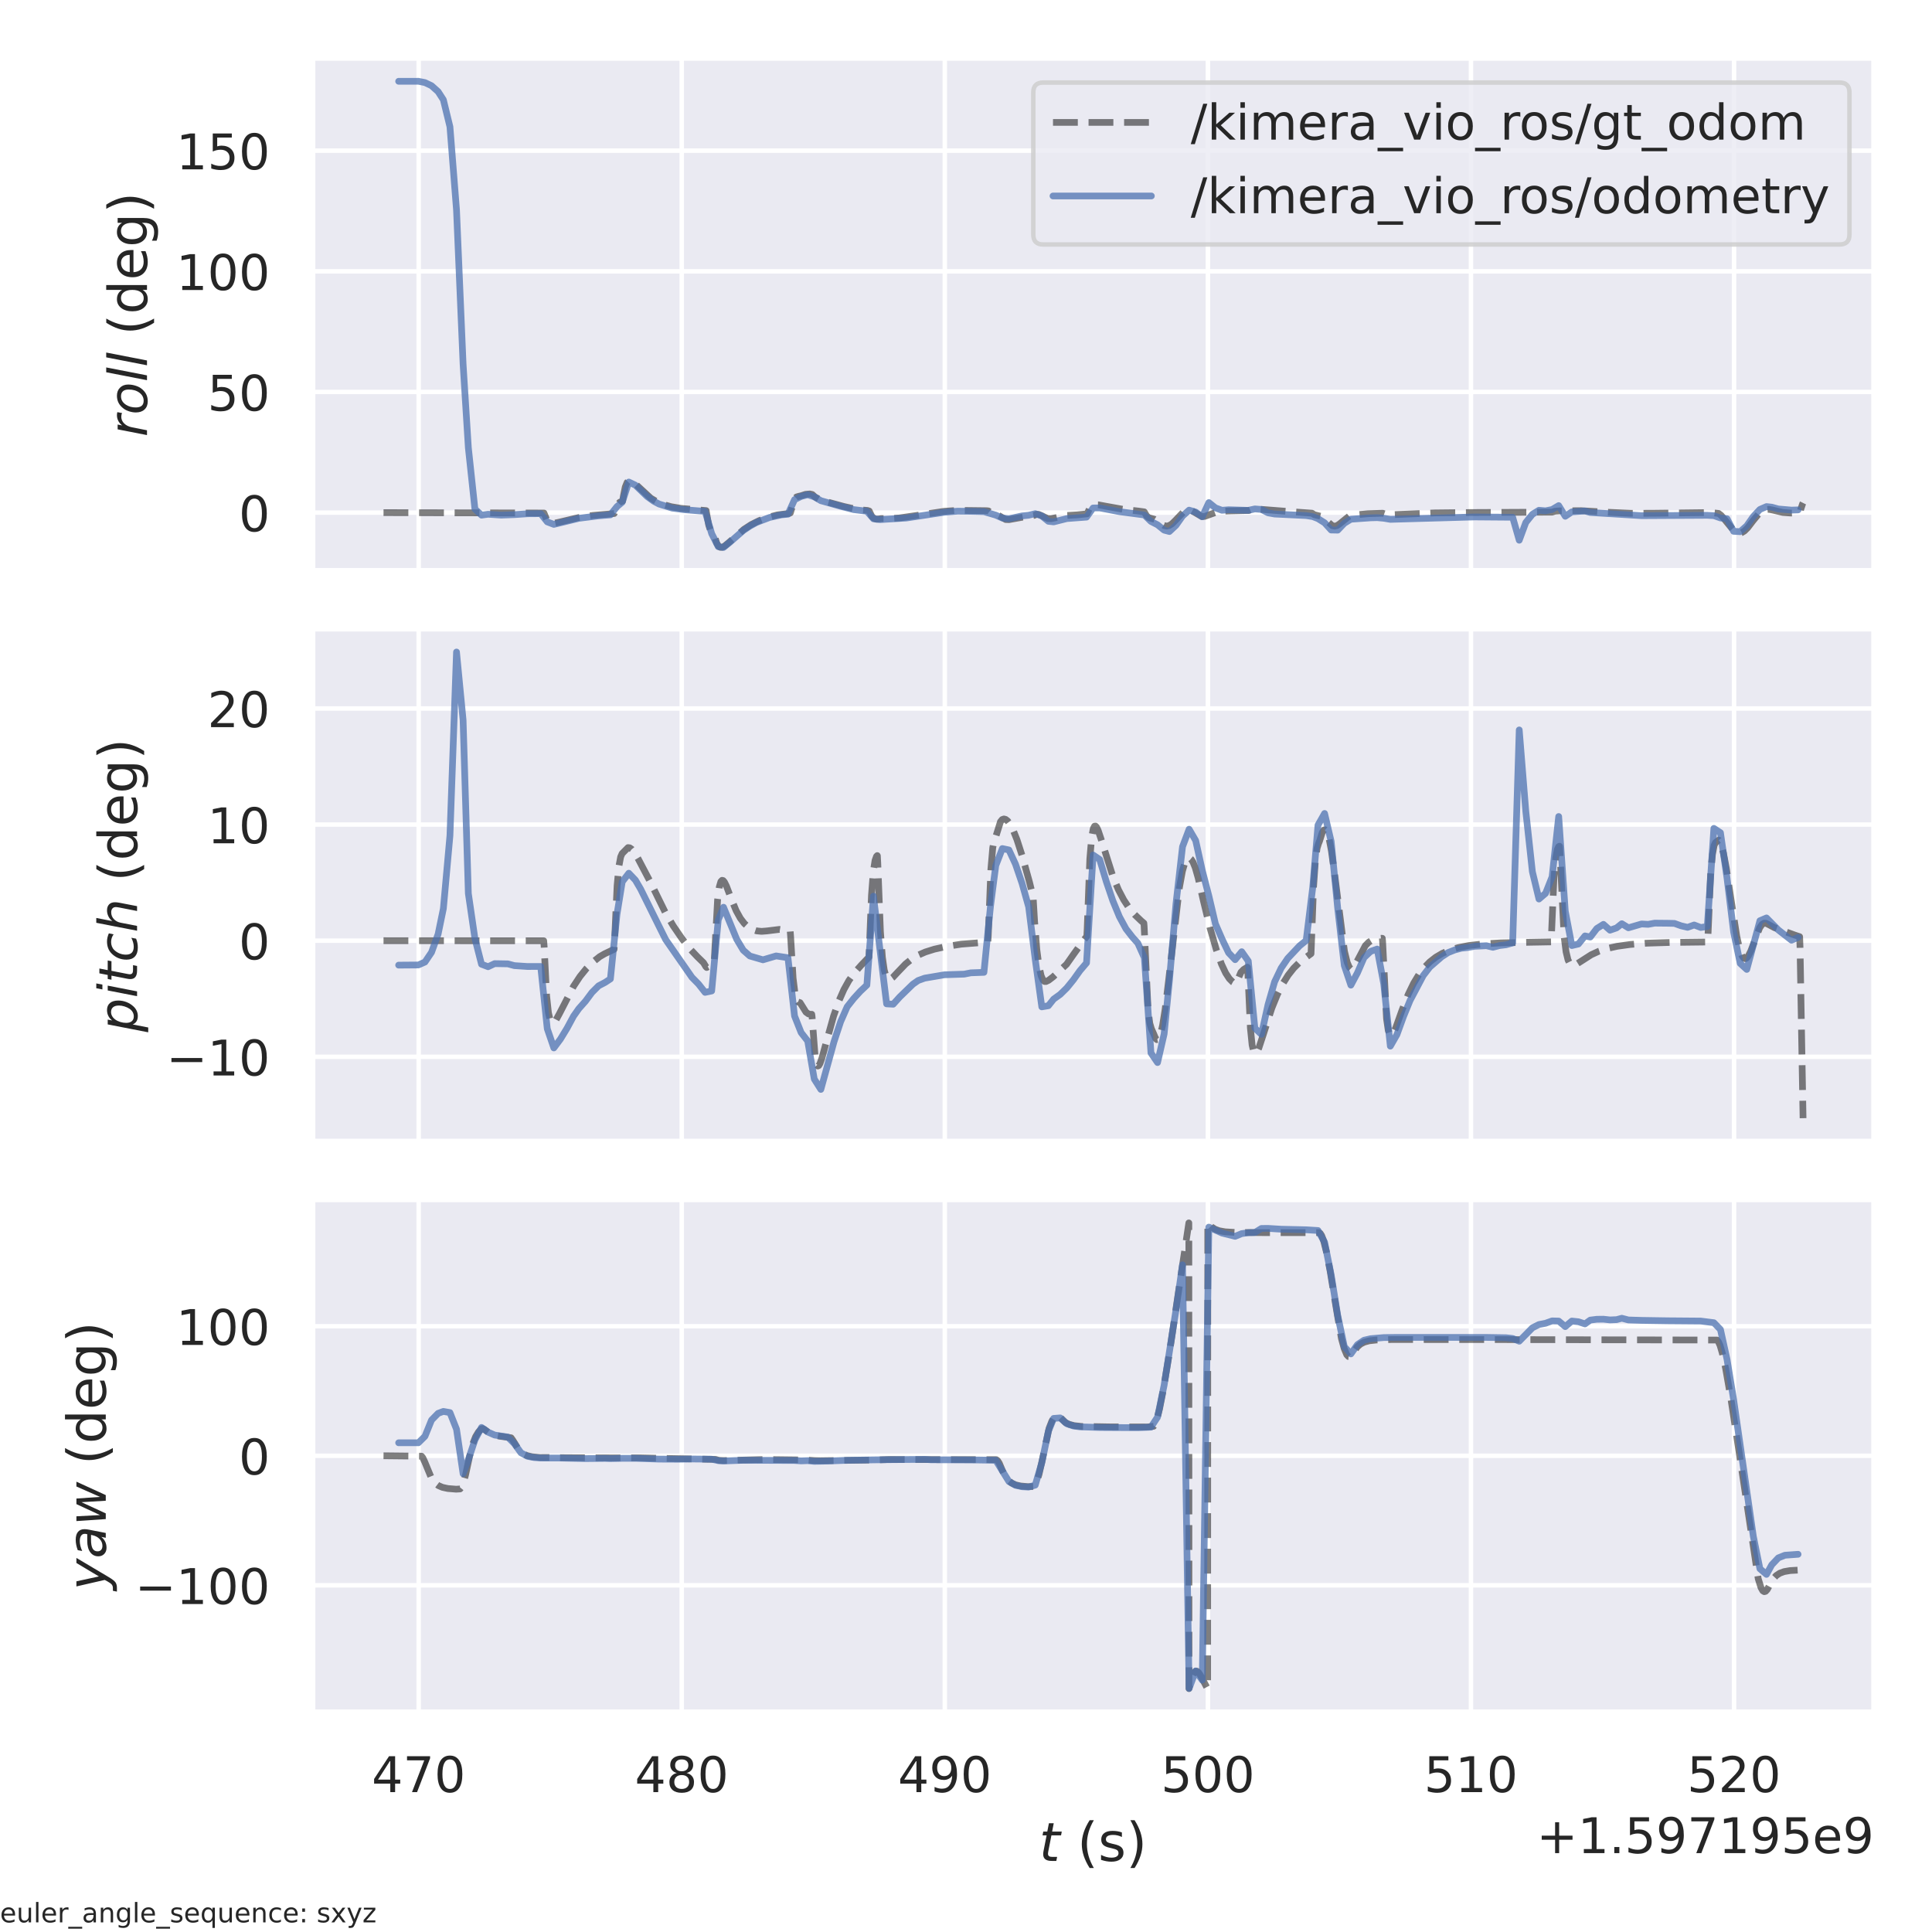 <?xml version="1.0" encoding="utf-8" standalone="no"?>
<!DOCTYPE svg PUBLIC "-//W3C//DTD SVG 1.1//EN"
  "http://www.w3.org/Graphics/SVG/1.1/DTD/svg11.dtd">
<!-- Created with matplotlib (https://matplotlib.org/) -->
<svg height="432pt" version="1.1" viewBox="0 0 432 432" width="432pt" xmlns="http://www.w3.org/2000/svg" xmlns:xlink="http://www.w3.org/1999/xlink">
 <defs>
  <style type="text/css">*{stroke-linecap:butt;stroke-linejoin:round;}</style>
 </defs>
 <g id="figure_1">
  <g id="patch_1">
   <path d="M 0 432 
L 432 432 
L 432 0 
L 0 0 
z
" style="fill:#ffffff;"/>
  </g>
  <g id="axes_1">
   <g id="patch_2">
    <path d="M 69.885 127.62 
L 419.04 127.62 
L 419.04 12.96 
L 69.885 12.96 
z
" style="fill:#eaeaf2;"/>
   </g>
   <g id="matplotlib.axis_1">
    <g id="xtick_1">
     <g id="line2d_1">
      <path clip-path="url(#p0a429eb297)" d="M 93.611 127.62 
L 93.611 12.96 
" style="fill:none;stroke:#ffffff;stroke-linecap:round;"/>
     </g>
    </g>
    <g id="xtick_2">
     <g id="line2d_2">
      <path clip-path="url(#p0a429eb297)" d="M 152.437 127.62 
L 152.437 12.96 
" style="fill:none;stroke:#ffffff;stroke-linecap:round;"/>
     </g>
    </g>
    <g id="xtick_3">
     <g id="line2d_3">
      <path clip-path="url(#p0a429eb297)" d="M 211.262 127.62 
L 211.262 12.96 
" style="fill:none;stroke:#ffffff;stroke-linecap:round;"/>
     </g>
    </g>
    <g id="xtick_4">
     <g id="line2d_4">
      <path clip-path="url(#p0a429eb297)" d="M 270.087 127.62 
L 270.087 12.96 
" style="fill:none;stroke:#ffffff;stroke-linecap:round;"/>
     </g>
    </g>
    <g id="xtick_5">
     <g id="line2d_5">
      <path clip-path="url(#p0a429eb297)" d="M 328.912 127.62 
L 328.912 12.96 
" style="fill:none;stroke:#ffffff;stroke-linecap:round;"/>
     </g>
    </g>
    <g id="xtick_6">
     <g id="line2d_6">
      <path clip-path="url(#p0a429eb297)" d="M 387.737 127.62 
L 387.737 12.96 
" style="fill:none;stroke:#ffffff;stroke-linecap:round;"/>
     </g>
    </g>
   </g>
   <g id="matplotlib.axis_2">
    <g id="ytick_1">
     <g id="line2d_7">
      <path clip-path="url(#p0a429eb297)" d="M 69.885 114.623 
L 419.04 114.623 
" style="fill:none;stroke:#ffffff;stroke-linecap:round;"/>
     </g>
     <g id="text_1">
      <!-- 0 -->
      <g style="fill:#262626;" transform="translate(53.386 118.802)scale(0.11 -0.11)">
       <defs>
        <path d="M 31.781 66.406 
Q 24.172 66.406 20.328 58.906 
Q 16.5 51.422 16.5 36.375 
Q 16.5 21.391 20.328 13.891 
Q 24.172 6.391 31.781 6.391 
Q 39.453 6.391 43.281 13.891 
Q 47.125 21.391 47.125 36.375 
Q 47.125 51.422 43.281 58.906 
Q 39.453 66.406 31.781 66.406 
z
M 31.781 74.219 
Q 44.047 74.219 50.516 64.516 
Q 56.984 54.828 56.984 36.375 
Q 56.984 17.969 50.516 8.266 
Q 44.047 -1.422 31.781 -1.422 
Q 19.531 -1.422 13.062 8.266 
Q 6.594 17.969 6.594 36.375 
Q 6.594 54.828 13.062 64.516 
Q 19.531 74.219 31.781 74.219 
z
" id="DejaVuSans-48"/>
       </defs>
       <use xlink:href="#DejaVuSans-48"/>
      </g>
     </g>
    </g>
    <g id="ytick_2">
     <g id="line2d_8">
      <path clip-path="url(#p0a429eb297)" d="M 69.885 87.644 
L 419.04 87.644 
" style="fill:none;stroke:#ffffff;stroke-linecap:round;"/>
     </g>
     <g id="text_2">
      <!-- 50 -->
      <g style="fill:#262626;" transform="translate(46.388 91.823)scale(0.11 -0.11)">
       <defs>
        <path d="M 10.797 72.906 
L 49.516 72.906 
L 49.516 64.594 
L 19.828 64.594 
L 19.828 46.734 
Q 21.969 47.469 24.109 47.828 
Q 26.266 48.188 28.422 48.188 
Q 40.625 48.188 47.75 41.5 
Q 54.891 34.812 54.891 23.391 
Q 54.891 11.625 47.562 5.094 
Q 40.234 -1.422 26.906 -1.422 
Q 22.312 -1.422 17.547 -0.641 
Q 12.797 0.141 7.719 1.703 
L 7.719 11.625 
Q 12.109 9.234 16.797 8.062 
Q 21.484 6.891 26.703 6.891 
Q 35.156 6.891 40.078 11.328 
Q 45.016 15.766 45.016 23.391 
Q 45.016 31 40.078 35.438 
Q 35.156 39.891 26.703 39.891 
Q 22.75 39.891 18.812 39.016 
Q 14.891 38.141 10.797 36.281 
z
" id="DejaVuSans-53"/>
       </defs>
       <use xlink:href="#DejaVuSans-53"/>
       <use x="63.623" xlink:href="#DejaVuSans-48"/>
      </g>
     </g>
    </g>
    <g id="ytick_3">
     <g id="line2d_9">
      <path clip-path="url(#p0a429eb297)" d="M 69.885 60.666 
L 419.04 60.666 
" style="fill:none;stroke:#ffffff;stroke-linecap:round;"/>
     </g>
     <g id="text_3">
      <!-- 100 -->
      <g style="fill:#262626;" transform="translate(39.389 64.845)scale(0.11 -0.11)">
       <defs>
        <path d="M 12.406 8.297 
L 28.516 8.297 
L 28.516 63.922 
L 10.984 60.406 
L 10.984 69.391 
L 28.422 72.906 
L 38.281 72.906 
L 38.281 8.297 
L 54.391 8.297 
L 54.391 0 
L 12.406 0 
z
" id="DejaVuSans-49"/>
       </defs>
       <use xlink:href="#DejaVuSans-49"/>
       <use x="63.623" xlink:href="#DejaVuSans-48"/>
       <use x="127.246" xlink:href="#DejaVuSans-48"/>
      </g>
     </g>
    </g>
    <g id="ytick_4">
     <g id="line2d_10">
      <path clip-path="url(#p0a429eb297)" d="M 69.885 33.687 
L 419.04 33.687 
" style="fill:none;stroke:#ffffff;stroke-linecap:round;"/>
     </g>
     <g id="text_4">
      <!-- 150 -->
      <g style="fill:#262626;" transform="translate(39.389 37.867)scale(0.11 -0.11)">
       <use xlink:href="#DejaVuSans-49"/>
       <use x="63.623" xlink:href="#DejaVuSans-53"/>
       <use x="127.246" xlink:href="#DejaVuSans-48"/>
      </g>
     </g>
    </g>
    <g id="text_5">
     <!-- $roll$ (deg) -->
     <g style="fill:#262626;" transform="translate(32.869 97.71)rotate(-90)scale(0.12 -0.12)">
      <defs>
       <path d="M 44.578 46.391 
Q 43.219 47.125 41.453 47.516 
Q 39.703 47.906 37.703 47.906 
Q 30.516 47.906 25.141 42.453 
Q 19.781 37.016 18.016 27.875 
L 12.5 0 
L 3.516 0 
L 14.203 54.688 
L 23.188 54.688 
L 21.484 46.188 
Q 25.047 50.922 30 53.453 
Q 34.969 56 40.578 56 
Q 42.047 56 43.453 55.828 
Q 44.875 55.672 46.297 55.281 
z
" id="DejaVuSans-Oblique-114"/>
       <path d="M 25.391 -1.422 
Q 15.766 -1.422 10.172 4.516 
Q 4.594 10.453 4.594 20.703 
Q 4.594 26.656 6.516 32.828 
Q 8.453 39.016 11.531 43.219 
Q 16.359 49.75 22.312 52.875 
Q 28.266 56 35.797 56 
Q 45.125 56 50.859 50.188 
Q 56.594 44.391 56.594 35.016 
Q 56.594 28.516 54.688 22.062 
Q 52.781 15.625 49.703 11.375 
Q 44.922 4.828 38.969 1.703 
Q 33.016 -1.422 25.391 -1.422 
z
M 13.922 21 
Q 13.922 13.578 17.016 9.891 
Q 20.125 6.203 26.422 6.203 
Q 35.453 6.203 41.375 14.078 
Q 47.312 21.969 47.312 34.078 
Q 47.312 41.156 44.141 44.766 
Q 40.969 48.391 34.812 48.391 
Q 29.734 48.391 25.781 46.016 
Q 21.828 43.656 18.703 38.812 
Q 16.406 35.203 15.156 30.562 
Q 13.922 25.922 13.922 21 
z
" id="DejaVuSans-Oblique-111"/>
       <path d="M 18.312 75.984 
L 27.297 75.984 
L 12.5 0 
L 3.516 0 
z
" id="DejaVuSans-Oblique-108"/>
       <path id="DejaVuSans-32"/>
       <path d="M 31 75.875 
Q 24.469 64.656 21.281 53.656 
Q 18.109 42.672 18.109 31.391 
Q 18.109 20.125 21.312 9.062 
Q 24.516 -2 31 -13.188 
L 23.188 -13.188 
Q 15.875 -1.703 12.234 9.375 
Q 8.594 20.453 8.594 31.391 
Q 8.594 42.281 12.203 53.312 
Q 15.828 64.359 23.188 75.875 
z
" id="DejaVuSans-40"/>
       <path d="M 45.406 46.391 
L 45.406 75.984 
L 54.391 75.984 
L 54.391 0 
L 45.406 0 
L 45.406 8.203 
Q 42.578 3.328 38.25 0.953 
Q 33.938 -1.422 27.875 -1.422 
Q 17.969 -1.422 11.734 6.484 
Q 5.516 14.406 5.516 27.297 
Q 5.516 40.188 11.734 48.094 
Q 17.969 56 27.875 56 
Q 33.938 56 38.25 53.625 
Q 42.578 51.266 45.406 46.391 
z
M 14.797 27.297 
Q 14.797 17.391 18.875 11.75 
Q 22.953 6.109 30.078 6.109 
Q 37.203 6.109 41.297 11.75 
Q 45.406 17.391 45.406 27.297 
Q 45.406 37.203 41.297 42.844 
Q 37.203 48.484 30.078 48.484 
Q 22.953 48.484 18.875 42.844 
Q 14.797 37.203 14.797 27.297 
z
" id="DejaVuSans-100"/>
       <path d="M 56.203 29.594 
L 56.203 25.203 
L 14.891 25.203 
Q 15.484 15.922 20.484 11.062 
Q 25.484 6.203 34.422 6.203 
Q 39.594 6.203 44.453 7.469 
Q 49.312 8.734 54.109 11.281 
L 54.109 2.781 
Q 49.266 0.734 44.188 -0.344 
Q 39.109 -1.422 33.891 -1.422 
Q 20.797 -1.422 13.156 6.188 
Q 5.516 13.812 5.516 26.812 
Q 5.516 40.234 12.766 48.109 
Q 20.016 56 32.328 56 
Q 43.359 56 49.781 48.891 
Q 56.203 41.797 56.203 29.594 
z
M 47.219 32.234 
Q 47.125 39.594 43.094 43.984 
Q 39.062 48.391 32.422 48.391 
Q 24.906 48.391 20.391 44.141 
Q 15.875 39.891 15.188 32.172 
z
" id="DejaVuSans-101"/>
       <path d="M 45.406 27.984 
Q 45.406 37.75 41.375 43.109 
Q 37.359 48.484 30.078 48.484 
Q 22.859 48.484 18.828 43.109 
Q 14.797 37.75 14.797 27.984 
Q 14.797 18.266 18.828 12.891 
Q 22.859 7.516 30.078 7.516 
Q 37.359 7.516 41.375 12.891 
Q 45.406 18.266 45.406 27.984 
z
M 54.391 6.781 
Q 54.391 -7.172 48.188 -13.984 
Q 42 -20.797 29.203 -20.797 
Q 24.469 -20.797 20.266 -20.094 
Q 16.062 -19.391 12.109 -17.922 
L 12.109 -9.188 
Q 16.062 -11.328 19.922 -12.344 
Q 23.781 -13.375 27.781 -13.375 
Q 36.625 -13.375 41.016 -8.766 
Q 45.406 -4.156 45.406 5.172 
L 45.406 9.625 
Q 42.625 4.781 38.281 2.391 
Q 33.938 0 27.875 0 
Q 17.828 0 11.672 7.656 
Q 5.516 15.328 5.516 27.984 
Q 5.516 40.672 11.672 48.328 
Q 17.828 56 27.875 56 
Q 33.938 56 38.281 53.609 
Q 42.625 51.219 45.406 46.391 
L 45.406 54.688 
L 54.391 54.688 
z
" id="DejaVuSans-103"/>
       <path d="M 8.016 75.875 
L 15.828 75.875 
Q 23.141 64.359 26.781 53.312 
Q 30.422 42.281 30.422 31.391 
Q 30.422 20.453 26.781 9.375 
Q 23.141 -1.703 15.828 -13.188 
L 8.016 -13.188 
Q 14.5 -2 17.703 9.062 
Q 20.906 20.125 20.906 31.391 
Q 20.906 42.672 17.703 53.656 
Q 14.5 64.656 8.016 75.875 
z
" id="DejaVuSans-41"/>
      </defs>
      <use transform="translate(0 0.016)" xlink:href="#DejaVuSans-Oblique-114"/>
      <use transform="translate(41.113 0.016)" xlink:href="#DejaVuSans-Oblique-111"/>
      <use transform="translate(102.295 0.016)" xlink:href="#DejaVuSans-Oblique-108"/>
      <use transform="translate(130.078 0.016)" xlink:href="#DejaVuSans-Oblique-108"/>
      <use transform="translate(157.861 0.016)" xlink:href="#DejaVuSans-32"/>
      <use transform="translate(189.648 0.016)" xlink:href="#DejaVuSans-40"/>
      <use transform="translate(228.662 0.016)" xlink:href="#DejaVuSans-100"/>
      <use transform="translate(292.139 0.016)" xlink:href="#DejaVuSans-101"/>
      <use transform="translate(353.662 0.016)" xlink:href="#DejaVuSans-103"/>
      <use transform="translate(417.139 0.016)" xlink:href="#DejaVuSans-41"/>
     </g>
    </g>
   </g>
   <g id="line2d_11">
    <path clip-path="url(#p0a429eb297)" d="M 85.756 114.623 
L 121.636 114.715 
L 122.312 116.379 
L 122.753 116.813 
L 123.254 116.999 
L 123.93 116.997 
L 125.194 116.722 
L 129.43 115.716 
L 132.577 115.245 
L 136.077 114.945 
L 137.34 114.822 
L 137.634 113.832 
L 138.104 112.808 
L 138.574 112.299 
L 139.075 112.094 
L 139.222 112.028 
L 139.398 110.906 
L 139.81 108.886 
L 140.222 107.875 
L 140.575 107.514 
L 140.927 107.451 
L 141.369 107.631 
L 142.045 108.191 
L 145.516 111.396 
L 146.869 112.195 
L 148.369 112.824 
L 150.104 113.308 
L 152.28 113.671 
L 155.632 113.973 
L 157.897 114.172 
L 158.015 114.861 
L 158.456 117.348 
L 158.868 118.636 
L 159.28 119.304 
L 159.809 120.005 
L 160.25 121.432 
L 160.662 122.119 
L 161.045 122.377 
L 161.456 122.38 
L 161.985 122.126 
L 162.868 121.402 
L 166.338 118.365 
L 167.985 117.295 
L 169.749 116.419 
L 171.779 115.667 
L 173.808 115.134 
L 176.426 114.81 
L 176.72 114.7 
L 177.691 111.525 
L 178.102 111.123 
L 178.543 110.989 
L 179.161 110.849 
L 180.103 110.537 
L 181.072 110.448 
L 181.632 110.571 
L 182.22 111.112 
L 183.102 111.602 
L 184.573 112.129 
L 188.632 113.237 
L 191.893 113.966 
L 193.952 114.134 
L 194.364 114.261 
L 194.923 115.432 
L 195.393 115.886 
L 195.923 116.093 
L 196.364 116.071 
L 197.011 115.961 
L 198.952 115.966 
L 201.04 115.83 
L 204.187 115.369 
L 211.098 114.334 
L 214.098 114.122 
L 217.01 114.153 
L 220.598 114.196 
L 221.009 114.243 
L 221.51 114.675 
L 222.157 114.929 
L 223.421 115.323 
L 224.862 116.164 
L 225.598 116.195 
L 226.804 115.978 
L 229.216 115.542 
L 231.274 115.224 
L 231.774 114.997 
L 232.274 115.021 
L 232.921 115.307 
L 234.274 115.961 
L 235.009 115.979 
L 236.126 115.751 
L 238.039 115.289 
L 240.832 115.128 
L 243.068 114.896 
L 243.774 113.43 
L 244.244 113.034 
L 244.804 112.863 
L 245.595 112.88 
L 247.331 113.203 
L 251.242 113.907 
L 254.536 114.272 
L 255.86 114.452 
L 256.39 115.36 
L 256.889 115.758 
L 257.478 115.928 
L 258.124 116.103 
L 258.89 116.588 
L 260.301 117.533 
L 260.889 117.638 
L 261.448 117.509 
L 262.066 117.122 
L 262.887 116.309 
L 264.915 114.177 
L 265.474 113.914 
L 265.915 113.933 
L 266.474 114.19 
L 268.739 115.511 
L 269.386 115.461 
L 270.297 115.132 
L 271.974 114.533 
L 273.356 114.304 
L 275.267 114.235 
L 279.239 114.143 
L 279.826 113.891 
L 280.65 113.805 
L 282.297 113.916 
L 288.179 114.375 
L 293.355 114.747 
L 293.885 115.089 
L 294.562 115.26 
L 295.444 115.466 
L 296.062 115.939 
L 297.914 117.554 
L 298.444 117.654 
L 298.971 117.524 
L 299.53 117.147 
L 301.706 115.387 
L 302.5 115.191 
L 305.853 114.866 
L 309.177 114.757 
L 309.941 115.023 
L 310.97 115.104 
L 313.382 115.003 
L 320.823 114.688 
L 328.588 114.604 
L 347.056 114.515 
L 347.733 114.303 
L 348.792 114.231 
L 353.556 114.192 
L 358.909 114.512 
L 364.703 114.778 
L 369.556 114.764 
L 382.61 114.606 
L 384.287 114.804 
L 384.846 115.234 
L 385.64 116.167 
L 387.61 118.58 
L 388.316 119.056 
L 388.904 119.193 
L 389.464 119.086 
L 390.051 118.734 
L 390.786 118.006 
L 391.993 116.423 
L 393.198 114.962 
L 394.052 114.292 
L 394.816 113.96 
L 395.551 113.889 
L 396.375 114.049 
L 398.64 114.587 
L 400.434 114.718 
L 402.434 114.684 
L 402.61 114.026 
L 403.051 112.689 
L 403.169 112.456 
L 403.169 112.456 
" style="fill:none;stroke:#000000;stroke-dasharray:5.55,2.4;stroke-dashoffset:0;stroke-opacity:0.5;stroke-width:1.5;"/>
   </g>
   <g id="line2d_12">
    <path clip-path="url(#p0a429eb297)" d="M 89.138 18.178 
L 93.55 18.174 
L 95.021 18.466 
L 96.491 19.166 
L 97.961 20.485 
L 99.138 22.31 
L 100.609 28.343 
L 102.078 46.946 
L 103.548 81.387 
L 104.725 100.117 
L 106.195 113.833 
L 107.666 115.189 
L 109.137 114.985 
L 112.078 115.184 
L 115.018 115.072 
L 117.96 114.872 
L 120.901 114.852 
L 122.371 116.692 
L 123.841 117.253 
L 129.43 115.894 
L 133.842 115.334 
L 136.489 115.124 
L 137.957 113.274 
L 139.134 112.291 
L 140.604 107.784 
L 142.074 108.484 
L 144.722 111.029 
L 146.192 112.081 
L 147.369 112.705 
L 150.309 113.611 
L 153.251 113.987 
L 157.662 114.344 
L 159.132 119.313 
L 160.603 122.235 
L 161.78 122.408 
L 163.25 121.206 
L 166.191 118.627 
L 167.661 117.643 
L 169.132 116.827 
L 172.074 115.708 
L 174.72 115.114 
L 176.191 114.977 
L 177.662 111.721 
L 179.132 110.999 
L 180.602 110.614 
L 182.073 111.09 
L 183.543 111.952 
L 187.956 113.197 
L 190.896 113.951 
L 193.835 114.307 
L 195.305 116.003 
L 196.776 116.185 
L 202.658 115.827 
L 211.187 114.534 
L 214.128 114.3 
L 217.068 114.335 
L 220.01 114.406 
L 222.657 115.187 
L 224.127 115.84 
L 225.598 115.999 
L 228.539 115.357 
L 230.01 115.209 
L 231.48 114.853 
L 232.95 115.367 
L 234.42 116.564 
L 235.598 116.697 
L 238.539 115.956 
L 242.95 115.628 
L 244.421 113.585 
L 245.89 113.57 
L 250.301 114.413 
L 255.889 115.152 
L 257.36 116.594 
L 258.83 117.346 
L 260.301 118.539 
L 261.478 118.85 
L 262.946 117.472 
L 264.415 115.388 
L 265.886 114.069 
L 267.356 114.501 
L 268.827 115.539 
L 270.297 112.378 
L 271.768 113.558 
L 273.239 114.101 
L 274.709 113.984 
L 279.121 114.118 
L 280.591 113.795 
L 282.062 113.915 
L 283.533 114.668 
L 285.003 114.938 
L 292.062 115.28 
L 293.532 115.512 
L 294.709 115.971 
L 296.179 116.896 
L 297.65 118.512 
L 299.118 118.541 
L 300.589 117.006 
L 302.059 116.102 
L 306.471 115.788 
L 307.942 115.748 
L 309.412 115.881 
L 310.883 116.129 
L 329.705 115.591 
L 338.234 115.657 
L 339.704 120.797 
L 341.175 116.828 
L 342.645 115.002 
L 344.115 114.096 
L 345.586 114.224 
L 347.056 113.929 
L 348.528 113.053 
L 349.998 115.439 
L 351.468 114.46 
L 354.408 114.259 
L 355.586 114.595 
L 367.056 115.304 
L 381.758 115.223 
L 383.228 115.305 
L 384.699 115.818 
L 386.169 115.993 
L 387.64 118.804 
L 389.111 118.886 
L 390.581 117.572 
L 392.052 115.487 
L 393.522 113.91 
L 394.992 113.272 
L 396.17 113.404 
L 397.64 113.806 
L 400.581 114.063 
L 402.051 114.015 
L 402.051 114.015 
" style="fill:none;stroke:#4c72b0;stroke-linecap:round;stroke-opacity:0.75;stroke-width:1.5;"/>
   </g>
   <g id="patch_3">
    <path d="M 69.885 127.62 
L 69.885 12.96 
" style="fill:none;stroke:#ffffff;stroke-linecap:square;stroke-linejoin:miter;stroke-width:1.25;"/>
   </g>
   <g id="patch_4">
    <path d="M 419.04 127.62 
L 419.04 12.96 
" style="fill:none;stroke:#ffffff;stroke-linecap:square;stroke-linejoin:miter;stroke-width:1.25;"/>
   </g>
   <g id="patch_5">
    <path d="M 69.885 127.62 
L 419.04 127.62 
" style="fill:none;stroke:#ffffff;stroke-linecap:square;stroke-linejoin:miter;stroke-width:1.25;"/>
   </g>
   <g id="patch_6">
    <path d="M 69.885 12.96 
L 419.04 12.96 
" style="fill:none;stroke:#ffffff;stroke-linecap:square;stroke-linejoin:miter;stroke-width:1.25;"/>
   </g>
   <g id="legend_1">
    <g id="patch_7">
     <path d="M 233.252 54.664 
L 411.34 54.664 
Q 413.54 54.664 413.54 52.464 
L 413.54 20.66 
Q 413.54 18.46 411.34 18.46 
L 233.252 18.46 
Q 231.052 18.46 231.052 20.66 
L 231.052 52.464 
Q 231.052 54.664 233.252 54.664 
z
" style="fill:#eaeaf2;opacity:0.8;stroke:#cccccc;stroke-linejoin:miter;"/>
    </g>
    <g id="line2d_13">
     <path d="M 235.452 27.368 
L 257.452 27.368 
" style="fill:none;stroke:#000000;stroke-dasharray:5.55,2.4;stroke-dashoffset:0;stroke-opacity:0.5;stroke-width:1.5;"/>
    </g>
    <g id="line2d_14"/>
    <g id="text_6">
     <!-- /kimera_vio_ros/gt_odom -->
     <g style="fill:#262626;" transform="translate(266.252 31.218)scale(0.11 -0.11)">
      <defs>
       <path d="M 25.391 72.906 
L 33.688 72.906 
L 8.297 -9.281 
L 0 -9.281 
z
" id="DejaVuSans-47"/>
       <path d="M 9.078 75.984 
L 18.109 75.984 
L 18.109 31.109 
L 44.922 54.688 
L 56.391 54.688 
L 27.391 29.109 
L 57.625 0 
L 45.906 0 
L 18.109 26.703 
L 18.109 0 
L 9.078 0 
z
" id="DejaVuSans-107"/>
       <path d="M 9.422 54.688 
L 18.406 54.688 
L 18.406 0 
L 9.422 0 
z
M 9.422 75.984 
L 18.406 75.984 
L 18.406 64.594 
L 9.422 64.594 
z
" id="DejaVuSans-105"/>
       <path d="M 52 44.188 
Q 55.375 50.25 60.062 53.125 
Q 64.75 56 71.094 56 
Q 79.641 56 84.281 50.016 
Q 88.922 44.047 88.922 33.016 
L 88.922 0 
L 79.891 0 
L 79.891 32.719 
Q 79.891 40.578 77.094 44.375 
Q 74.312 48.188 68.609 48.188 
Q 61.625 48.188 57.562 43.547 
Q 53.516 38.922 53.516 30.906 
L 53.516 0 
L 44.484 0 
L 44.484 32.719 
Q 44.484 40.625 41.703 44.406 
Q 38.922 48.188 33.109 48.188 
Q 26.219 48.188 22.156 43.531 
Q 18.109 38.875 18.109 30.906 
L 18.109 0 
L 9.078 0 
L 9.078 54.688 
L 18.109 54.688 
L 18.109 46.188 
Q 21.188 51.219 25.484 53.609 
Q 29.781 56 35.688 56 
Q 41.656 56 45.828 52.969 
Q 50 49.953 52 44.188 
z
" id="DejaVuSans-109"/>
       <path d="M 41.109 46.297 
Q 39.594 47.172 37.812 47.578 
Q 36.031 48 33.891 48 
Q 26.266 48 22.188 43.047 
Q 18.109 38.094 18.109 28.812 
L 18.109 0 
L 9.078 0 
L 9.078 54.688 
L 18.109 54.688 
L 18.109 46.188 
Q 20.953 51.172 25.484 53.578 
Q 30.031 56 36.531 56 
Q 37.453 56 38.578 55.875 
Q 39.703 55.766 41.062 55.516 
z
" id="DejaVuSans-114"/>
       <path d="M 34.281 27.484 
Q 23.391 27.484 19.188 25 
Q 14.984 22.516 14.984 16.5 
Q 14.984 11.719 18.141 8.906 
Q 21.297 6.109 26.703 6.109 
Q 34.188 6.109 38.703 11.406 
Q 43.219 16.703 43.219 25.484 
L 43.219 27.484 
z
M 52.203 31.203 
L 52.203 0 
L 43.219 0 
L 43.219 8.297 
Q 40.141 3.328 35.547 0.953 
Q 30.953 -1.422 24.312 -1.422 
Q 15.922 -1.422 10.953 3.297 
Q 6 8.016 6 15.922 
Q 6 25.141 12.172 29.828 
Q 18.359 34.516 30.609 34.516 
L 43.219 34.516 
L 43.219 35.406 
Q 43.219 41.609 39.141 45 
Q 35.062 48.391 27.688 48.391 
Q 23 48.391 18.547 47.266 
Q 14.109 46.141 10.016 43.891 
L 10.016 52.203 
Q 14.938 54.109 19.578 55.047 
Q 24.219 56 28.609 56 
Q 40.484 56 46.344 49.844 
Q 52.203 43.703 52.203 31.203 
z
" id="DejaVuSans-97"/>
       <path d="M 50.984 -16.609 
L 50.984 -23.578 
L -0.984 -23.578 
L -0.984 -16.609 
z
" id="DejaVuSans-95"/>
       <path d="M 2.984 54.688 
L 12.5 54.688 
L 29.594 8.797 
L 46.688 54.688 
L 56.203 54.688 
L 35.688 0 
L 23.484 0 
z
" id="DejaVuSans-118"/>
       <path d="M 30.609 48.391 
Q 23.391 48.391 19.188 42.75 
Q 14.984 37.109 14.984 27.297 
Q 14.984 17.484 19.156 11.844 
Q 23.344 6.203 30.609 6.203 
Q 37.797 6.203 41.984 11.859 
Q 46.188 17.531 46.188 27.297 
Q 46.188 37.016 41.984 42.703 
Q 37.797 48.391 30.609 48.391 
z
M 30.609 56 
Q 42.328 56 49.016 48.375 
Q 55.719 40.766 55.719 27.297 
Q 55.719 13.875 49.016 6.219 
Q 42.328 -1.422 30.609 -1.422 
Q 18.844 -1.422 12.172 6.219 
Q 5.516 13.875 5.516 27.297 
Q 5.516 40.766 12.172 48.375 
Q 18.844 56 30.609 56 
z
" id="DejaVuSans-111"/>
       <path d="M 44.281 53.078 
L 44.281 44.578 
Q 40.484 46.531 36.375 47.5 
Q 32.281 48.484 27.875 48.484 
Q 21.188 48.484 17.844 46.438 
Q 14.5 44.391 14.5 40.281 
Q 14.5 37.156 16.891 35.375 
Q 19.281 33.594 26.516 31.984 
L 29.594 31.297 
Q 39.156 29.25 43.188 25.516 
Q 47.219 21.781 47.219 15.094 
Q 47.219 7.469 41.188 3.016 
Q 35.156 -1.422 24.609 -1.422 
Q 20.219 -1.422 15.453 -0.562 
Q 10.688 0.297 5.422 2 
L 5.422 11.281 
Q 10.406 8.688 15.234 7.391 
Q 20.062 6.109 24.812 6.109 
Q 31.156 6.109 34.562 8.281 
Q 37.984 10.453 37.984 14.406 
Q 37.984 18.062 35.516 20.016 
Q 33.062 21.969 24.703 23.781 
L 21.578 24.516 
Q 13.234 26.266 9.516 29.906 
Q 5.812 33.547 5.812 39.891 
Q 5.812 47.609 11.281 51.797 
Q 16.75 56 26.812 56 
Q 31.781 56 36.172 55.266 
Q 40.578 54.547 44.281 53.078 
z
" id="DejaVuSans-115"/>
       <path d="M 18.312 70.219 
L 18.312 54.688 
L 36.812 54.688 
L 36.812 47.703 
L 18.312 47.703 
L 18.312 18.016 
Q 18.312 11.328 20.141 9.422 
Q 21.969 7.516 27.594 7.516 
L 36.812 7.516 
L 36.812 0 
L 27.594 0 
Q 17.188 0 13.234 3.875 
Q 9.281 7.766 9.281 18.016 
L 9.281 47.703 
L 2.688 47.703 
L 2.688 54.688 
L 9.281 54.688 
L 9.281 70.219 
z
" id="DejaVuSans-116"/>
      </defs>
      <use xlink:href="#DejaVuSans-47"/>
      <use x="33.691" xlink:href="#DejaVuSans-107"/>
      <use x="91.602" xlink:href="#DejaVuSans-105"/>
      <use x="119.385" xlink:href="#DejaVuSans-109"/>
      <use x="216.797" xlink:href="#DejaVuSans-101"/>
      <use x="278.32" xlink:href="#DejaVuSans-114"/>
      <use x="319.434" xlink:href="#DejaVuSans-97"/>
      <use x="380.713" xlink:href="#DejaVuSans-95"/>
      <use x="430.713" xlink:href="#DejaVuSans-118"/>
      <use x="489.893" xlink:href="#DejaVuSans-105"/>
      <use x="517.676" xlink:href="#DejaVuSans-111"/>
      <use x="578.857" xlink:href="#DejaVuSans-95"/>
      <use x="628.857" xlink:href="#DejaVuSans-114"/>
      <use x="667.721" xlink:href="#DejaVuSans-111"/>
      <use x="728.902" xlink:href="#DejaVuSans-115"/>
      <use x="781.002" xlink:href="#DejaVuSans-47"/>
      <use x="814.693" xlink:href="#DejaVuSans-103"/>
      <use x="878.17" xlink:href="#DejaVuSans-116"/>
      <use x="917.379" xlink:href="#DejaVuSans-95"/>
      <use x="967.379" xlink:href="#DejaVuSans-111"/>
      <use x="1028.561" xlink:href="#DejaVuSans-100"/>
      <use x="1092.037" xlink:href="#DejaVuSans-111"/>
      <use x="1153.219" xlink:href="#DejaVuSans-109"/>
     </g>
    </g>
    <g id="line2d_15">
     <path d="M 235.452 43.82 
L 257.452 43.82 
" style="fill:none;stroke:#4c72b0;stroke-linecap:round;stroke-opacity:0.75;stroke-width:1.5;"/>
    </g>
    <g id="line2d_16"/>
    <g id="text_7">
     <!-- /kimera_vio_ros/odometry -->
     <g style="fill:#262626;" transform="translate(266.252 47.67)scale(0.11 -0.11)">
      <defs>
       <path d="M 32.172 -5.078 
Q 28.375 -14.844 24.75 -17.812 
Q 21.141 -20.797 15.094 -20.797 
L 7.906 -20.797 
L 7.906 -13.281 
L 13.188 -13.281 
Q 16.891 -13.281 18.938 -11.516 
Q 21 -9.766 23.484 -3.219 
L 25.094 0.875 
L 2.984 54.688 
L 12.5 54.688 
L 29.594 11.922 
L 46.688 54.688 
L 56.203 54.688 
z
" id="DejaVuSans-121"/>
      </defs>
      <use xlink:href="#DejaVuSans-47"/>
      <use x="33.691" xlink:href="#DejaVuSans-107"/>
      <use x="91.602" xlink:href="#DejaVuSans-105"/>
      <use x="119.385" xlink:href="#DejaVuSans-109"/>
      <use x="216.797" xlink:href="#DejaVuSans-101"/>
      <use x="278.32" xlink:href="#DejaVuSans-114"/>
      <use x="319.434" xlink:href="#DejaVuSans-97"/>
      <use x="380.713" xlink:href="#DejaVuSans-95"/>
      <use x="430.713" xlink:href="#DejaVuSans-118"/>
      <use x="489.893" xlink:href="#DejaVuSans-105"/>
      <use x="517.676" xlink:href="#DejaVuSans-111"/>
      <use x="578.857" xlink:href="#DejaVuSans-95"/>
      <use x="628.857" xlink:href="#DejaVuSans-114"/>
      <use x="667.721" xlink:href="#DejaVuSans-111"/>
      <use x="728.902" xlink:href="#DejaVuSans-115"/>
      <use x="781.002" xlink:href="#DejaVuSans-47"/>
      <use x="814.693" xlink:href="#DejaVuSans-111"/>
      <use x="875.875" xlink:href="#DejaVuSans-100"/>
      <use x="939.352" xlink:href="#DejaVuSans-111"/>
      <use x="1000.533" xlink:href="#DejaVuSans-109"/>
      <use x="1097.945" xlink:href="#DejaVuSans-101"/>
      <use x="1159.469" xlink:href="#DejaVuSans-116"/>
      <use x="1198.678" xlink:href="#DejaVuSans-114"/>
      <use x="1239.791" xlink:href="#DejaVuSans-121"/>
     </g>
    </g>
   </g>
  </g>
  <g id="axes_2">
   <g id="patch_8">
    <path d="M 69.885 255.24 
L 419.04 255.24 
L 419.04 140.58 
L 69.885 140.58 
z
" style="fill:#eaeaf2;"/>
   </g>
   <g id="matplotlib.axis_3">
    <g id="xtick_7">
     <g id="line2d_17">
      <path clip-path="url(#pce0788c8da)" d="M 93.611 255.24 
L 93.611 140.58 
" style="fill:none;stroke:#ffffff;stroke-linecap:round;"/>
     </g>
    </g>
    <g id="xtick_8">
     <g id="line2d_18">
      <path clip-path="url(#pce0788c8da)" d="M 152.437 255.24 
L 152.437 140.58 
" style="fill:none;stroke:#ffffff;stroke-linecap:round;"/>
     </g>
    </g>
    <g id="xtick_9">
     <g id="line2d_19">
      <path clip-path="url(#pce0788c8da)" d="M 211.262 255.24 
L 211.262 140.58 
" style="fill:none;stroke:#ffffff;stroke-linecap:round;"/>
     </g>
    </g>
    <g id="xtick_10">
     <g id="line2d_20">
      <path clip-path="url(#pce0788c8da)" d="M 270.087 255.24 
L 270.087 140.58 
" style="fill:none;stroke:#ffffff;stroke-linecap:round;"/>
     </g>
    </g>
    <g id="xtick_11">
     <g id="line2d_21">
      <path clip-path="url(#pce0788c8da)" d="M 328.912 255.24 
L 328.912 140.58 
" style="fill:none;stroke:#ffffff;stroke-linecap:round;"/>
     </g>
    </g>
    <g id="xtick_12">
     <g id="line2d_22">
      <path clip-path="url(#pce0788c8da)" d="M 387.737 255.24 
L 387.737 140.58 
" style="fill:none;stroke:#ffffff;stroke-linecap:round;"/>
     </g>
    </g>
   </g>
   <g id="matplotlib.axis_4">
    <g id="ytick_5">
     <g id="line2d_23">
      <path clip-path="url(#pce0788c8da)" d="M 69.885 236.301 
L 419.04 236.301 
" style="fill:none;stroke:#ffffff;stroke-linecap:round;"/>
     </g>
     <g id="text_8">
      <!-- −10 -->
      <g style="fill:#262626;" transform="translate(37.17 240.48)scale(0.11 -0.11)">
       <defs>
        <path d="M 10.594 35.5 
L 73.188 35.5 
L 73.188 27.203 
L 10.594 27.203 
z
" id="DejaVuSans-8722"/>
       </defs>
       <use xlink:href="#DejaVuSans-8722"/>
       <use x="83.789" xlink:href="#DejaVuSans-49"/>
       <use x="147.412" xlink:href="#DejaVuSans-48"/>
      </g>
     </g>
    </g>
    <g id="ytick_6">
     <g id="line2d_24">
      <path clip-path="url(#pce0788c8da)" d="M 69.885 210.339 
L 419.04 210.339 
" style="fill:none;stroke:#ffffff;stroke-linecap:round;"/>
     </g>
     <g id="text_9">
      <!-- 0 -->
      <g style="fill:#262626;" transform="translate(53.386 214.518)scale(0.11 -0.11)">
       <use xlink:href="#DejaVuSans-48"/>
      </g>
     </g>
    </g>
    <g id="ytick_7">
     <g id="line2d_25">
      <path clip-path="url(#pce0788c8da)" d="M 69.885 184.378 
L 419.04 184.378 
" style="fill:none;stroke:#ffffff;stroke-linecap:round;"/>
     </g>
     <g id="text_10">
      <!-- 10 -->
      <g style="fill:#262626;" transform="translate(46.388 188.557)scale(0.11 -0.11)">
       <use xlink:href="#DejaVuSans-49"/>
       <use x="63.623" xlink:href="#DejaVuSans-48"/>
      </g>
     </g>
    </g>
    <g id="ytick_8">
     <g id="line2d_26">
      <path clip-path="url(#pce0788c8da)" d="M 69.885 158.416 
L 419.04 158.416 
" style="fill:none;stroke:#ffffff;stroke-linecap:round;"/>
     </g>
     <g id="text_11">
      <!-- 20 -->
      <g style="fill:#262626;" transform="translate(46.388 162.595)scale(0.11 -0.11)">
       <defs>
        <path d="M 19.188 8.297 
L 53.609 8.297 
L 53.609 0 
L 7.328 0 
L 7.328 8.297 
Q 12.938 14.109 22.625 23.891 
Q 32.328 33.688 34.812 36.531 
Q 39.547 41.844 41.422 45.531 
Q 43.312 49.219 43.312 52.781 
Q 43.312 58.594 39.234 62.25 
Q 35.156 65.922 28.609 65.922 
Q 23.969 65.922 18.812 64.312 
Q 13.672 62.703 7.812 59.422 
L 7.812 69.391 
Q 13.766 71.781 18.938 73 
Q 24.125 74.219 28.422 74.219 
Q 39.75 74.219 46.484 68.547 
Q 53.219 62.891 53.219 53.422 
Q 53.219 48.922 51.531 44.891 
Q 49.859 40.875 45.406 35.406 
Q 44.188 33.984 37.641 27.219 
Q 31.109 20.453 19.188 8.297 
z
" id="DejaVuSans-50"/>
       </defs>
       <use xlink:href="#DejaVuSans-50"/>
       <use x="63.623" xlink:href="#DejaVuSans-48"/>
      </g>
     </g>
    </g>
    <g id="text_12">
     <!-- $pitch$ (deg) -->
     <g style="fill:#262626;" transform="translate(30.65 230.79)rotate(-90)scale(0.12 -0.12)">
      <defs>
       <path d="M 49.609 33.688 
Q 49.609 40.875 46.484 44.672 
Q 43.359 48.484 37.5 48.484 
Q 33.5 48.484 29.859 46.438 
Q 26.219 44.391 23.391 40.484 
Q 20.609 36.625 18.938 31.156 
Q 17.281 25.688 17.281 20.312 
Q 17.281 13.484 20.406 9.797 
Q 23.531 6.109 29.297 6.109 
Q 33.547 6.109 37.188 8.109 
Q 40.828 10.109 43.406 13.922 
Q 46.188 17.922 47.891 23.344 
Q 49.609 28.766 49.609 33.688 
z
M 21.781 46.391 
Q 25.391 51.125 30.297 53.562 
Q 35.203 56 41.219 56 
Q 49.609 56 54.25 50.5 
Q 58.891 45.016 58.891 35.109 
Q 58.891 27 56 19.656 
Q 53.125 12.312 47.703 6.5 
Q 44.094 2.641 39.547 0.609 
Q 35.016 -1.422 29.984 -1.422 
Q 24.172 -1.422 20.219 1 
Q 16.266 3.422 14.312 8.203 
L 8.688 -20.797 
L -0.297 -20.797 
L 14.406 54.688 
L 23.391 54.688 
z
" id="DejaVuSans-Oblique-112"/>
       <path d="M 18.312 75.984 
L 27.297 75.984 
L 25.094 64.594 
L 16.109 64.594 
z
M 14.203 54.688 
L 23.188 54.688 
L 12.5 0 
L 3.516 0 
z
" id="DejaVuSans-Oblique-105"/>
       <path d="M 42.281 54.688 
L 40.922 47.703 
L 23 47.703 
L 17.188 18.016 
Q 16.891 16.359 16.75 15.234 
Q 16.609 14.109 16.609 13.484 
Q 16.609 10.359 18.484 8.938 
Q 20.359 7.516 24.516 7.516 
L 33.594 7.516 
L 32.078 0 
L 23.484 0 
Q 15.484 0 11.547 3.125 
Q 7.625 6.25 7.625 12.594 
Q 7.625 13.719 7.766 15.062 
Q 7.906 16.406 8.203 18.016 
L 14.016 47.703 
L 6.391 47.703 
L 7.812 54.688 
L 15.281 54.688 
L 18.312 70.219 
L 27.297 70.219 
L 24.312 54.688 
z
" id="DejaVuSans-Oblique-116"/>
       <path d="M 53.609 52.594 
L 51.812 43.703 
Q 48.578 46.047 44.938 47.219 
Q 41.312 48.391 37.406 48.391 
Q 33.109 48.391 29.219 46.875 
Q 25.344 45.359 22.703 42.578 
Q 18.5 38.328 16.203 32.609 
Q 13.922 26.906 13.922 20.797 
Q 13.922 13.422 17.609 9.812 
Q 21.297 6.203 28.812 6.203 
Q 32.516 6.203 36.688 7.328 
Q 40.875 8.453 45.406 10.688 
L 43.703 1.812 
Q 39.797 0.203 35.672 -0.609 
Q 31.547 -1.422 27.203 -1.422 
Q 16.312 -1.422 10.453 4.016 
Q 4.594 9.469 4.594 19.578 
Q 4.594 28.078 7.641 35.234 
Q 10.688 42.391 16.703 48.094 
Q 20.797 52 26.312 54 
Q 31.844 56 38.375 56 
Q 42.188 56 45.938 55.141 
Q 49.703 54.297 53.609 52.594 
z
" id="DejaVuSans-Oblique-99"/>
       <path d="M 55.719 33.016 
L 49.312 0 
L 40.281 0 
L 46.688 32.672 
Q 47.125 34.969 47.359 36.719 
Q 47.609 38.484 47.609 39.5 
Q 47.609 43.609 45.016 45.891 
Q 42.438 48.188 37.797 48.188 
Q 30.562 48.188 25.266 43.297 
Q 19.969 38.422 18.406 30.328 
L 12.5 0 
L 3.516 0 
L 18.312 75.984 
L 27.297 75.984 
L 21.484 46.094 
Q 24.906 50.688 30.219 53.344 
Q 35.547 56 41.406 56 
Q 48.641 56 52.609 52.094 
Q 56.594 48.188 56.594 41.109 
Q 56.594 39.359 56.375 37.359 
Q 56.156 35.359 55.719 33.016 
z
" id="DejaVuSans-Oblique-104"/>
      </defs>
      <use transform="translate(0 0.016)" xlink:href="#DejaVuSans-Oblique-112"/>
      <use transform="translate(63.477 0.016)" xlink:href="#DejaVuSans-Oblique-105"/>
      <use transform="translate(91.26 0.016)" xlink:href="#DejaVuSans-Oblique-116"/>
      <use transform="translate(130.469 0.016)" xlink:href="#DejaVuSans-Oblique-99"/>
      <use transform="translate(185.449 0.016)" xlink:href="#DejaVuSans-Oblique-104"/>
      <use transform="translate(248.828 0.016)" xlink:href="#DejaVuSans-32"/>
      <use transform="translate(280.615 0.016)" xlink:href="#DejaVuSans-40"/>
      <use transform="translate(319.629 0.016)" xlink:href="#DejaVuSans-100"/>
      <use transform="translate(383.105 0.016)" xlink:href="#DejaVuSans-101"/>
      <use transform="translate(444.629 0.016)" xlink:href="#DejaVuSans-103"/>
      <use transform="translate(508.105 0.016)" xlink:href="#DejaVuSans-41"/>
     </g>
    </g>
   </g>
   <g id="line2d_27">
    <path clip-path="url(#pce0788c8da)" d="M 85.756 210.339 
L 121.577 210.359 
L 121.665 211.526 
L 122.224 222.682 
L 122.636 226.461 
L 123.018 228.101 
L 123.342 228.655 
L 123.607 228.743 
L 123.901 228.586 
L 124.342 228.032 
L 125.106 226.63 
L 128.253 220.518 
L 129.695 218.333 
L 131.106 216.588 
L 132.577 215.119 
L 134.106 213.902 
L 135.194 213.272 
L 137.31 212.264 
L 137.398 210.894 
L 137.987 198.038 
L 138.398 193.65 
L 138.781 191.597 
L 139.104 190.862 
L 140.427 189.525 
L 140.81 189.573 
L 141.251 189.879 
L 141.81 190.558 
L 142.692 192.022 
L 145.368 197.117 
L 148.751 204.002 
L 150.545 207.036 
L 152.486 209.867 
L 154.456 212.365 
L 155.926 213.922 
L 157.309 215.272 
L 157.839 216.16 
L 158.015 216.334 
L 158.544 216.056 
L 159.574 215.228 
L 159.662 215.12 
L 159.75 214.057 
L 160.456 201.174 
L 160.838 198.311 
L 161.191 197.123 
L 161.456 196.839 
L 161.691 196.889 
L 161.985 197.232 
L 162.456 198.184 
L 163.515 200.987 
L 164.603 203.622 
L 165.544 205.328 
L 166.426 206.487 
L 167.308 207.295 
L 168.22 207.833 
L 169.191 208.146 
L 170.28 208.255 
L 171.514 208.156 
L 174.279 207.817 
L 176.691 208.209 
L 176.779 209.322 
L 177.338 218.715 
L 177.749 222.027 
L 178.132 223.529 
L 178.455 224.051 
L 178.72 224.143 
L 178.896 224.191 
L 180.22 226.318 
L 180.778 226.714 
L 181.279 226.815 
L 181.514 226.795 
L 181.573 227.205 
L 182.308 236.855 
L 182.632 238.111 
L 182.867 238.365 
L 183.073 238.27 
L 183.338 237.836 
L 183.779 236.618 
L 184.69 233.288 
L 186.396 227.178 
L 187.573 223.821 
L 188.691 221.275 
L 189.808 219.263 
L 190.952 217.652 
L 192.629 215.756 
L 194.305 214.006 
L 194.422 211.23 
L 194.864 200.207 
L 195.276 194.863 
L 195.658 192.409 
L 195.982 191.499 
L 196.158 191.309 
L 196.187 191.358 
L 196.276 193.042 
L 196.864 208.315 
L 197.305 214.054 
L 197.717 216.909 
L 198.1 218.266 
L 198.452 218.834 
L 198.776 218.993 
L 199.129 218.919 
L 199.628 218.558 
L 200.629 217.49 
L 202.481 215.552 
L 203.864 214.443 
L 205.305 213.576 
L 206.923 212.865 
L 208.922 212.239 
L 211.686 211.623 
L 214.951 211.116 
L 217.951 210.88 
L 220.892 210.644 
L 220.98 209.148 
L 221.569 194.294 
L 221.98 189.577 
L 222.333 187.661 
L 222.627 187.025 
L 222.745 186.815 
L 223.715 183.718 
L 224.098 183.252 
L 224.48 183.121 
L 224.862 183.218 
L 225.304 183.563 
L 225.862 184.306 
L 226.539 185.602 
L 227.392 187.742 
L 228.51 191.2 
L 230.186 197.203 
L 231.009 200.55 
L 231.333 206.002 
L 231.833 212.33 
L 232.332 216.119 
L 232.804 218.193 
L 233.215 219.141 
L 233.568 219.461 
L 233.892 219.471 
L 234.48 219.188 
L 235.45 218.448 
L 238.48 215.626 
L 240.097 213.329 
L 242.421 210.102 
L 243.009 209.372 
L 243.097 207.744 
L 243.685 192.083 
L 244.098 187.207 
L 244.451 185.308 
L 244.744 184.736 
L 244.948 184.706 
L 245.184 184.938 
L 245.536 185.648 
L 246.184 187.564 
L 248.889 196.093 
L 250.095 198.967 
L 251.272 201.212 
L 252.448 202.995 
L 253.713 204.505 
L 255.154 205.887 
L 255.772 206.411 
L 255.83 207.063 
L 256.713 225.924 
L 257.096 228.818 
L 257.449 230.014 
L 257.977 231.2 
L 258.389 232.196 
L 258.683 232.468 
L 258.919 232.415 
L 259.183 232.064 
L 259.507 231.211 
L 259.948 229.323 
L 260.507 225.828 
L 261.301 219.289 
L 263.709 198.504 
L 264.386 194.809 
L 264.915 192.959 
L 265.356 192.124 
L 265.709 191.854 
L 266.032 191.873 
L 266.356 192.135 
L 266.767 192.792 
L 267.268 194.047 
L 267.915 196.315 
L 269.091 201.459 
L 270.533 207.391 
L 271.974 212.357 
L 273.12 215.563 
L 274.062 217.576 
L 274.885 218.839 
L 275.62 219.576 
L 276.268 219.934 
L 276.415 219.892 
L 277.474 217.399 
L 278.091 216.774 
L 278.915 216.263 
L 278.945 216.288 
L 279.032 217.655 
L 279.591 229.897 
L 279.974 233.653 
L 280.327 235.201 
L 280.591 235.584 
L 280.797 235.567 
L 281.062 235.259 
L 281.474 234.359 
L 282.267 231.958 
L 284.385 225.418 
L 285.621 222.377 
L 286.826 219.979 
L 288.032 218.056 
L 289.268 216.489 
L 290.562 215.2 
L 291.944 214.129 
L 293.15 213.243 
L 293.267 210.213 
L 293.708 198.311 
L 294.121 192.422 
L 294.503 189.669 
L 294.826 188.63 
L 295.061 188.048 
L 295.65 186.169 
L 296.032 185.598 
L 296.297 185.54 
L 296.532 185.735 
L 296.826 186.315 
L 297.208 187.631 
L 297.709 190.261 
L 298.385 195.182 
L 300.618 212.678 
L 301.236 215.198 
L 301.706 216.305 
L 302.059 216.654 
L 302.324 216.654 
L 302.618 216.414 
L 303.03 215.734 
L 305.294 211.447 
L 306.059 210.672 
L 306.853 210.188 
L 307.735 209.911 
L 308.882 209.796 
L 309.088 209.803 
L 309.147 210.387 
L 310.03 227.778 
L 310.412 230.369 
L 310.736 231.325 
L 311 231.547 
L 311.236 231.452 
L 311.559 231.011 
L 312.089 229.829 
L 313.47 225.96 
L 314.882 222.354 
L 316.089 219.864 
L 317.264 217.923 
L 318.471 216.348 
L 319.735 215.061 
L 321.059 214.027 
L 322.529 213.163 
L 324.176 212.458 
L 326.088 211.886 
L 328.412 211.429 
L 331.411 211.078 
L 335.586 210.831 
L 342.086 210.694 
L 346.821 210.61 
L 346.909 209.118 
L 347.469 196.174 
L 347.88 191.744 
L 348.233 189.928 
L 348.528 189.308 
L 348.703 189.221 
L 348.762 189.817 
L 349.733 209.357 
L 350.174 212.825 
L 350.615 214.65 
L 351.027 215.478 
L 351.41 215.799 
L 351.821 215.854 
L 352.35 215.681 
L 353.291 215.096 
L 355.791 213.49 
L 357.468 212.714 
L 359.35 212.094 
L 361.615 211.591 
L 364.497 211.188 
L 368.232 210.899 
L 373.494 210.735 
L 381.816 210.636 
L 381.904 209.301 
L 382.493 195.585 
L 382.904 191.049 
L 383.287 189.026 
L 383.581 188.408 
L 384.316 187.848 
L 384.552 188.138 
L 384.905 188.997 
L 385.375 190.787 
L 386.022 194.214 
L 387.081 201.279 
L 388.346 209.373 
L 389.022 212.369 
L 389.522 213.719 
L 389.934 214.265 
L 390.257 214.356 
L 390.552 214.209 
L 390.934 213.741 
L 391.463 212.703 
L 392.346 210.399 
L 393.463 207.462 
L 393.992 206.703 
L 394.434 206.431 
L 394.846 206.435 
L 395.404 206.7 
L 396.786 207.436 
L 401.257 209.066 
L 402.404 209.444 
L 402.492 211.803 
L 403.169 250.028 
L 403.169 250.028 
" style="fill:none;stroke:#000000;stroke-dasharray:5.55,2.4;stroke-dashoffset:0;stroke-opacity:0.5;stroke-width:1.5;"/>
   </g>
   <g id="line2d_28">
    <path clip-path="url(#pce0788c8da)" d="M 89.138 215.806 
L 93.55 215.771 
L 95.021 215.116 
L 96.491 212.942 
L 97.961 208.878 
L 99.138 203.169 
L 100.609 186.859 
L 102.078 145.792 
L 103.548 161.008 
L 104.725 199.792 
L 106.195 209.852 
L 107.666 215.602 
L 109.137 216.161 
L 110.607 215.471 
L 113.548 215.523 
L 115.018 215.916 
L 117.96 216.111 
L 120.901 216.101 
L 122.371 230.032 
L 123.841 234.321 
L 125.312 232.348 
L 126.783 229.928 
L 128.253 227.203 
L 129.43 225.538 
L 130.9 223.884 
L 132.371 221.911 
L 133.842 220.437 
L 135.312 219.666 
L 136.489 218.889 
L 137.957 204.45 
L 139.134 197.173 
L 140.604 195.252 
L 142.074 196.792 
L 143.251 198.805 
L 147.369 207.124 
L 148.839 210.078 
L 154.721 218.538 
L 156.191 220.035 
L 157.662 221.898 
L 159.132 221.583 
L 160.603 205.684 
L 161.78 202.859 
L 164.721 210.005 
L 166.191 212.469 
L 167.661 213.76 
L 170.603 214.618 
L 173.543 213.747 
L 176.191 214.152 
L 177.662 227.179 
L 179.132 230.885 
L 180.602 232.77 
L 182.073 241.278 
L 183.543 243.597 
L 186.485 232.935 
L 187.956 228.481 
L 189.426 225.125 
L 190.896 223.267 
L 192.364 221.658 
L 193.835 220.271 
L 195.305 200.382 
L 198.246 224.466 
L 199.716 224.547 
L 201.187 222.922 
L 204.128 220.063 
L 205.305 219.241 
L 206.775 218.714 
L 211.187 217.963 
L 215.598 217.819 
L 217.068 217.528 
L 220.01 217.419 
L 221.48 202.585 
L 222.657 193.545 
L 224.127 189.74 
L 225.598 190.052 
L 227.069 193.23 
L 228.539 197.534 
L 230.01 202.783 
L 231.48 214.519 
L 232.95 225.135 
L 234.42 224.882 
L 235.598 223.407 
L 237.068 222.352 
L 238.539 220.912 
L 240.009 219.101 
L 241.479 217.043 
L 242.95 215.312 
L 244.421 191.179 
L 245.89 192.18 
L 247.36 197.09 
L 248.83 201.409 
L 250.301 204.973 
L 251.772 207.687 
L 253.242 209.578 
L 254.419 210.887 
L 255.889 214.166 
L 257.36 235.442 
L 258.83 237.589 
L 260.301 231.199 
L 261.478 219.269 
L 262.946 202.153 
L 264.415 189.326 
L 265.886 185.416 
L 267.356 187.943 
L 268.827 194.619 
L 270.297 200.305 
L 271.768 206.56 
L 273.239 209.942 
L 274.709 213.031 
L 276.18 214.584 
L 277.65 212.803 
L 279.121 214.899 
L 280.591 229.896 
L 282.062 231.288 
L 283.533 224.642 
L 285.003 219.538 
L 286.473 216.46 
L 287.944 214.294 
L 290.592 211.486 
L 292.062 210.297 
L 293.532 198.423 
L 294.709 184.488 
L 296.179 181.895 
L 297.65 188.156 
L 299.118 203.126 
L 300.589 215.903 
L 302.059 220.283 
L 303.529 217.525 
L 305.001 214.12 
L 306.471 212.732 
L 307.942 212.211 
L 309.412 219.994 
L 310.883 233.921 
L 312.353 231.349 
L 313.823 227.306 
L 315.295 223.707 
L 318.235 218.147 
L 319.705 216.239 
L 322.353 213.939 
L 323.823 212.986 
L 325.294 212.408 
L 326.764 212.02 
L 328.235 211.868 
L 329.705 211.595 
L 332.353 211.464 
L 333.823 211.816 
L 335.292 211.433 
L 336.762 211.25 
L 338.234 210.839 
L 339.704 163.215 
L 341.175 181.435 
L 342.645 194.914 
L 344.115 201.026 
L 345.586 199.764 
L 347.056 196.06 
L 348.528 182.574 
L 349.998 203.733 
L 351.468 211.431 
L 352.938 211.084 
L 354.408 209.274 
L 355.586 209.526 
L 357.056 207.611 
L 358.527 206.689 
L 359.997 207.991 
L 361.467 207.484 
L 362.644 206.545 
L 364.115 207.46 
L 367.056 206.602 
L 368.526 206.685 
L 369.997 206.415 
L 372.936 206.444 
L 374.407 206.477 
L 375.877 207.007 
L 377.347 207.355 
L 378.818 206.825 
L 380.287 207.385 
L 381.758 207.172 
L 383.228 185.231 
L 384.699 186.194 
L 386.169 196.354 
L 387.64 208.373 
L 389.111 215.422 
L 390.581 216.763 
L 393.522 205.878 
L 394.992 205.251 
L 397.64 207.938 
L 400.581 210.234 
L 402.051 209.606 
L 402.051 209.606 
" style="fill:none;stroke:#4c72b0;stroke-linecap:round;stroke-opacity:0.75;stroke-width:1.5;"/>
   </g>
   <g id="patch_9">
    <path d="M 69.885 255.24 
L 69.885 140.58 
" style="fill:none;stroke:#ffffff;stroke-linecap:square;stroke-linejoin:miter;stroke-width:1.25;"/>
   </g>
   <g id="patch_10">
    <path d="M 419.04 255.24 
L 419.04 140.58 
" style="fill:none;stroke:#ffffff;stroke-linecap:square;stroke-linejoin:miter;stroke-width:1.25;"/>
   </g>
   <g id="patch_11">
    <path d="M 69.885 255.24 
L 419.04 255.24 
" style="fill:none;stroke:#ffffff;stroke-linecap:square;stroke-linejoin:miter;stroke-width:1.25;"/>
   </g>
   <g id="patch_12">
    <path d="M 69.885 140.58 
L 419.04 140.58 
" style="fill:none;stroke:#ffffff;stroke-linecap:square;stroke-linejoin:miter;stroke-width:1.25;"/>
   </g>
  </g>
  <g id="axes_3">
   <g id="patch_13">
    <path d="M 69.885 382.86 
L 419.04 382.86 
L 419.04 268.2 
L 69.885 268.2 
z
" style="fill:#eaeaf2;"/>
   </g>
   <g id="matplotlib.axis_5">
    <g id="xtick_13">
     <g id="line2d_29">
      <path clip-path="url(#p1ab4efcd8f)" d="M 93.611 382.86 
L 93.611 268.2 
" style="fill:none;stroke:#ffffff;stroke-linecap:round;"/>
     </g>
     <g id="text_13">
      <!-- 470 -->
      <g style="fill:#262626;" transform="translate(83.113 400.718)scale(0.11 -0.11)">
       <defs>
        <path d="M 37.797 64.312 
L 12.891 25.391 
L 37.797 25.391 
z
M 35.203 72.906 
L 47.609 72.906 
L 47.609 25.391 
L 58.016 25.391 
L 58.016 17.188 
L 47.609 17.188 
L 47.609 0 
L 37.797 0 
L 37.797 17.188 
L 4.891 17.188 
L 4.891 26.703 
z
" id="DejaVuSans-52"/>
        <path d="M 8.203 72.906 
L 55.078 72.906 
L 55.078 68.703 
L 28.609 0 
L 18.312 0 
L 43.219 64.594 
L 8.203 64.594 
z
" id="DejaVuSans-55"/>
       </defs>
       <use xlink:href="#DejaVuSans-52"/>
       <use x="63.623" xlink:href="#DejaVuSans-55"/>
       <use x="127.246" xlink:href="#DejaVuSans-48"/>
      </g>
     </g>
    </g>
    <g id="xtick_14">
     <g id="line2d_30">
      <path clip-path="url(#p1ab4efcd8f)" d="M 152.437 382.86 
L 152.437 268.2 
" style="fill:none;stroke:#ffffff;stroke-linecap:round;"/>
     </g>
     <g id="text_14">
      <!-- 480 -->
      <g style="fill:#262626;" transform="translate(141.938 400.718)scale(0.11 -0.11)">
       <defs>
        <path d="M 31.781 34.625 
Q 24.75 34.625 20.719 30.859 
Q 16.703 27.094 16.703 20.516 
Q 16.703 13.922 20.719 10.156 
Q 24.75 6.391 31.781 6.391 
Q 38.812 6.391 42.859 10.172 
Q 46.922 13.969 46.922 20.516 
Q 46.922 27.094 42.891 30.859 
Q 38.875 34.625 31.781 34.625 
z
M 21.922 38.812 
Q 15.578 40.375 12.031 44.719 
Q 8.5 49.078 8.5 55.328 
Q 8.5 64.062 14.719 69.141 
Q 20.953 74.219 31.781 74.219 
Q 42.672 74.219 48.875 69.141 
Q 55.078 64.062 55.078 55.328 
Q 55.078 49.078 51.531 44.719 
Q 48 40.375 41.703 38.812 
Q 48.828 37.156 52.797 32.312 
Q 56.781 27.484 56.781 20.516 
Q 56.781 9.906 50.312 4.234 
Q 43.844 -1.422 31.781 -1.422 
Q 19.734 -1.422 13.25 4.234 
Q 6.781 9.906 6.781 20.516 
Q 6.781 27.484 10.781 32.312 
Q 14.797 37.156 21.922 38.812 
z
M 18.312 54.391 
Q 18.312 48.734 21.844 45.562 
Q 25.391 42.391 31.781 42.391 
Q 38.141 42.391 41.719 45.562 
Q 45.312 48.734 45.312 54.391 
Q 45.312 60.062 41.719 63.234 
Q 38.141 66.406 31.781 66.406 
Q 25.391 66.406 21.844 63.234 
Q 18.312 60.062 18.312 54.391 
z
" id="DejaVuSans-56"/>
       </defs>
       <use xlink:href="#DejaVuSans-52"/>
       <use x="63.623" xlink:href="#DejaVuSans-56"/>
       <use x="127.246" xlink:href="#DejaVuSans-48"/>
      </g>
     </g>
    </g>
    <g id="xtick_15">
     <g id="line2d_31">
      <path clip-path="url(#p1ab4efcd8f)" d="M 211.262 382.86 
L 211.262 268.2 
" style="fill:none;stroke:#ffffff;stroke-linecap:round;"/>
     </g>
     <g id="text_15">
      <!-- 490 -->
      <g style="fill:#262626;" transform="translate(200.764 400.718)scale(0.11 -0.11)">
       <defs>
        <path d="M 10.984 1.516 
L 10.984 10.5 
Q 14.703 8.734 18.5 7.812 
Q 22.312 6.891 25.984 6.891 
Q 35.75 6.891 40.891 13.453 
Q 46.047 20.016 46.781 33.406 
Q 43.953 29.203 39.594 26.953 
Q 35.25 24.703 29.984 24.703 
Q 19.047 24.703 12.672 31.312 
Q 6.297 37.938 6.297 49.422 
Q 6.297 60.641 12.938 67.422 
Q 19.578 74.219 30.609 74.219 
Q 43.266 74.219 49.922 64.516 
Q 56.594 54.828 56.594 36.375 
Q 56.594 19.141 48.406 8.859 
Q 40.234 -1.422 26.422 -1.422 
Q 22.703 -1.422 18.891 -0.688 
Q 15.094 0.047 10.984 1.516 
z
M 30.609 32.422 
Q 37.25 32.422 41.125 36.953 
Q 45.016 41.5 45.016 49.422 
Q 45.016 57.281 41.125 61.844 
Q 37.25 66.406 30.609 66.406 
Q 23.969 66.406 20.094 61.844 
Q 16.219 57.281 16.219 49.422 
Q 16.219 41.5 20.094 36.953 
Q 23.969 32.422 30.609 32.422 
z
" id="DejaVuSans-57"/>
       </defs>
       <use xlink:href="#DejaVuSans-52"/>
       <use x="63.623" xlink:href="#DejaVuSans-57"/>
       <use x="127.246" xlink:href="#DejaVuSans-48"/>
      </g>
     </g>
    </g>
    <g id="xtick_16">
     <g id="line2d_32">
      <path clip-path="url(#p1ab4efcd8f)" d="M 270.087 382.86 
L 270.087 268.2 
" style="fill:none;stroke:#ffffff;stroke-linecap:round;"/>
     </g>
     <g id="text_16">
      <!-- 500 -->
      <g style="fill:#262626;" transform="translate(259.589 400.718)scale(0.11 -0.11)">
       <use xlink:href="#DejaVuSans-53"/>
       <use x="63.623" xlink:href="#DejaVuSans-48"/>
       <use x="127.246" xlink:href="#DejaVuSans-48"/>
      </g>
     </g>
    </g>
    <g id="xtick_17">
     <g id="line2d_33">
      <path clip-path="url(#p1ab4efcd8f)" d="M 328.912 382.86 
L 328.912 268.2 
" style="fill:none;stroke:#ffffff;stroke-linecap:round;"/>
     </g>
     <g id="text_17">
      <!-- 510 -->
      <g style="fill:#262626;" transform="translate(318.414 400.718)scale(0.11 -0.11)">
       <use xlink:href="#DejaVuSans-53"/>
       <use x="63.623" xlink:href="#DejaVuSans-49"/>
       <use x="127.246" xlink:href="#DejaVuSans-48"/>
      </g>
     </g>
    </g>
    <g id="xtick_18">
     <g id="line2d_34">
      <path clip-path="url(#p1ab4efcd8f)" d="M 387.737 382.86 
L 387.737 268.2 
" style="fill:none;stroke:#ffffff;stroke-linecap:round;"/>
     </g>
     <g id="text_18">
      <!-- 520 -->
      <g style="fill:#262626;" transform="translate(377.239 400.718)scale(0.11 -0.11)">
       <use xlink:href="#DejaVuSans-53"/>
       <use x="63.623" xlink:href="#DejaVuSans-50"/>
       <use x="127.246" xlink:href="#DejaVuSans-48"/>
      </g>
     </g>
    </g>
    <g id="text_19">
     <!-- $t$ (s) -->
     <g style="fill:#262626;" transform="translate(232.343 416.124)scale(0.12 -0.12)">
      <use transform="translate(0 0.125)" xlink:href="#DejaVuSans-Oblique-116"/>
      <use transform="translate(39.209 0.125)" xlink:href="#DejaVuSans-32"/>
      <use transform="translate(70.996 0.125)" xlink:href="#DejaVuSans-40"/>
      <use transform="translate(110.01 0.125)" xlink:href="#DejaVuSans-115"/>
      <use transform="translate(162.109 0.125)" xlink:href="#DejaVuSans-41"/>
     </g>
    </g>
    <g id="text_20">
     <!-- +1.597195e9 -->
     <g style="fill:#262626;" transform="translate(343.568 414.364)scale(0.11 -0.11)">
      <defs>
       <path d="M 46 62.703 
L 46 35.5 
L 73.188 35.5 
L 73.188 27.203 
L 46 27.203 
L 46 0 
L 37.797 0 
L 37.797 27.203 
L 10.594 27.203 
L 10.594 35.5 
L 37.797 35.5 
L 37.797 62.703 
z
" id="DejaVuSans-43"/>
       <path d="M 10.688 12.406 
L 21 12.406 
L 21 0 
L 10.688 0 
z
" id="DejaVuSans-46"/>
      </defs>
      <use xlink:href="#DejaVuSans-43"/>
      <use x="83.789" xlink:href="#DejaVuSans-49"/>
      <use x="147.412" xlink:href="#DejaVuSans-46"/>
      <use x="179.199" xlink:href="#DejaVuSans-53"/>
      <use x="242.822" xlink:href="#DejaVuSans-57"/>
      <use x="306.445" xlink:href="#DejaVuSans-55"/>
      <use x="370.068" xlink:href="#DejaVuSans-49"/>
      <use x="433.691" xlink:href="#DejaVuSans-57"/>
      <use x="497.314" xlink:href="#DejaVuSans-53"/>
      <use x="560.938" xlink:href="#DejaVuSans-101"/>
      <use x="622.461" xlink:href="#DejaVuSans-57"/>
     </g>
    </g>
   </g>
   <g id="matplotlib.axis_6">
    <g id="ytick_9">
     <g id="line2d_35">
      <path clip-path="url(#p1ab4efcd8f)" d="M 69.885 354.48 
L 419.04 354.48 
" style="fill:none;stroke:#ffffff;stroke-linecap:round;"/>
     </g>
     <g id="text_21">
      <!-- −100 -->
      <g style="fill:#262626;" transform="translate(30.171 358.659)scale(0.11 -0.11)">
       <use xlink:href="#DejaVuSans-8722"/>
       <use x="83.789" xlink:href="#DejaVuSans-49"/>
       <use x="147.412" xlink:href="#DejaVuSans-48"/>
       <use x="211.035" xlink:href="#DejaVuSans-48"/>
      </g>
     </g>
    </g>
    <g id="ytick_10">
     <g id="line2d_36">
      <path clip-path="url(#p1ab4efcd8f)" d="M 69.885 325.514 
L 419.04 325.514 
" style="fill:none;stroke:#ffffff;stroke-linecap:round;"/>
     </g>
     <g id="text_22">
      <!-- 0 -->
      <g style="fill:#262626;" transform="translate(53.386 329.693)scale(0.11 -0.11)">
       <use xlink:href="#DejaVuSans-48"/>
      </g>
     </g>
    </g>
    <g id="ytick_11">
     <g id="line2d_37">
      <path clip-path="url(#p1ab4efcd8f)" d="M 69.885 296.547 
L 419.04 296.547 
" style="fill:none;stroke:#ffffff;stroke-linecap:round;"/>
     </g>
     <g id="text_23">
      <!-- 100 -->
      <g style="fill:#262626;" transform="translate(39.389 300.726)scale(0.11 -0.11)">
       <use xlink:href="#DejaVuSans-49"/>
       <use x="63.623" xlink:href="#DejaVuSans-48"/>
       <use x="127.246" xlink:href="#DejaVuSans-48"/>
      </g>
     </g>
    </g>
    <g id="text_24">
     <!-- $yaw$ (deg) -->
     <g style="fill:#262626;" transform="translate(23.651 355.59)rotate(-90)scale(0.12 -0.12)">
      <defs>
       <path d="M 24.812 -5.078 
Q 18.562 -15.578 14.625 -18.188 
Q 10.688 -20.797 4.594 -20.797 
L -2.484 -20.797 
L -0.984 -13.281 
L 4.203 -13.281 
Q 7.953 -13.281 10.594 -11.234 
Q 13.234 -9.188 16.5 -3.219 
L 19.281 2 
L 7.172 54.688 
L 16.703 54.688 
L 25.781 12.797 
L 50.875 54.688 
L 60.297 54.688 
z
" id="DejaVuSans-Oblique-121"/>
       <path d="M 53.719 31.203 
L 47.609 0 
L 38.625 0 
L 40.281 8.297 
Q 36.328 3.422 31.266 1 
Q 26.219 -1.422 20.016 -1.422 
Q 13.031 -1.422 8.562 2.844 
Q 4.109 7.125 4.109 13.812 
Q 4.109 23.391 11.75 28.953 
Q 19.391 34.516 32.812 34.516 
L 45.312 34.516 
L 45.797 36.922 
Q 45.906 37.312 45.953 37.766 
Q 46 38.234 46 39.203 
Q 46 43.562 42.453 45.969 
Q 38.922 48.391 32.516 48.391 
Q 28.125 48.391 23.5 47.266 
Q 18.891 46.141 14.016 43.891 
L 15.578 52.203 
Q 20.656 54.109 25.516 55.047 
Q 30.375 56 34.906 56 
Q 44.578 56 49.625 51.797 
Q 54.688 47.609 54.688 39.594 
Q 54.688 37.984 54.438 35.812 
Q 54.203 33.641 53.719 31.203 
z
M 44 27.484 
L 35.016 27.484 
Q 23.969 27.484 18.672 24.531 
Q 13.375 21.578 13.375 15.375 
Q 13.375 11.078 16.078 8.641 
Q 18.797 6.203 23.578 6.203 
Q 30.906 6.203 36.375 11.453 
Q 41.844 16.703 43.609 25.484 
z
" id="DejaVuSans-Oblique-97"/>
       <path d="M 8.5 54.688 
L 17.391 54.688 
L 19.672 10.688 
L 40.094 54.688 
L 50.484 54.688 
L 53.516 10.688 
L 72.906 54.688 
L 81.891 54.688 
L 56.891 0 
L 46.391 0 
L 43.703 45.312 
L 22.797 0 
L 12.203 0 
z
" id="DejaVuSans-Oblique-119"/>
      </defs>
      <use transform="translate(0 0.016)" xlink:href="#DejaVuSans-Oblique-121"/>
      <use transform="translate(59.18 0.016)" xlink:href="#DejaVuSans-Oblique-97"/>
      <use transform="translate(120.459 0.016)" xlink:href="#DejaVuSans-Oblique-119"/>
      <use transform="translate(202.246 0.016)" xlink:href="#DejaVuSans-32"/>
      <use transform="translate(234.033 0.016)" xlink:href="#DejaVuSans-40"/>
      <use transform="translate(273.047 0.016)" xlink:href="#DejaVuSans-100"/>
      <use transform="translate(336.523 0.016)" xlink:href="#DejaVuSans-101"/>
      <use transform="translate(398.047 0.016)" xlink:href="#DejaVuSans-103"/>
      <use transform="translate(461.523 0.016)" xlink:href="#DejaVuSans-41"/>
     </g>
    </g>
   </g>
   <g id="line2d_38">
    <path clip-path="url(#p1ab4efcd8f)" d="M 85.756 325.514 
L 94.256 325.604 
L 94.55 325.97 
L 94.991 326.927 
L 96.579 330.769 
L 97.256 331.597 
L 98.02 332.177 
L 98.932 332.574 
L 100.138 332.836 
L 101.99 332.986 
L 102.872 332.933 
L 103.166 332.573 
L 103.548 331.709 
L 104.078 329.879 
L 104.96 325.823 
L 105.695 322.893 
L 106.342 321.25 
L 106.99 320.183 
L 107.637 319.508 
L 107.96 319.442 
L 108.313 319.624 
L 109.636 320.61 
L 110.607 320.949 
L 111.96 321.17 
L 114.283 321.493 
L 114.695 322.076 
L 116.166 324.448 
L 116.901 325.039 
L 117.783 325.455 
L 118.93 325.732 
L 120.665 325.897 
L 122.812 325.894 
L 126.577 325.948 
L 137.457 325.993 
L 143.045 325.98 
L 149.692 326.124 
L 160.015 326.323 
L 160.78 326.546 
L 161.809 326.585 
L 170.985 326.351 
L 180.396 326.466 
L 182.131 326.594 
L 183.367 326.624 
L 194.658 326.468 
L 196.805 326.416 
L 198.628 326.355 
L 222.774 326.38 
L 223.068 326.596 
L 223.451 327.205 
L 224.127 328.801 
L 224.774 330.12 
L 225.451 331.005 
L 226.186 331.6 
L 227.039 332.002 
L 228.157 332.269 
L 229.833 332.419 
L 231.156 332.379 
L 231.451 332.044 
L 231.833 331.243 
L 232.332 329.647 
L 233.009 326.657 
L 234.568 319.391 
L 235.186 317.795 
L 235.832 316.701 
L 236.185 316.425 
L 236.509 316.45 
L 236.891 316.75 
L 238.215 318.071 
L 239.068 318.49 
L 240.186 318.78 
L 241.861 318.958 
L 244.244 318.985 
L 247.919 319.053 
L 256.536 319.078 
L 257.948 318.922 
L 258.272 318.426 
L 258.683 317.336 
L 259.272 315.046 
L 260.124 310.713 
L 261.478 302.529 
L 263.768 287.175 
L 265.827 273.445 
L 265.856 377.579 
L 265.944 377.158 
L 266.533 374.964 
L 267.003 373.989 
L 267.356 373.685 
L 267.65 373.691 
L 267.974 373.941 
L 268.444 374.641 
L 270.033 377.648 
L 270.062 273.412 
L 270.15 273.537 
L 270.856 274.309 
L 271.65 274.839 
L 272.621 275.201 
L 273.945 275.438 
L 276.092 275.566 
L 282.445 275.623 
L 294.944 275.622 
L 295.209 275.78 
L 295.532 276.285 
L 295.973 277.469 
L 296.561 279.793 
L 297.415 284.175 
L 298.795 292.58 
L 299.941 299.273 
L 300.559 301.534 
L 301.148 302.935 
L 301.53 303.331 
L 301.824 303.348 
L 302.147 303.117 
L 302.589 302.491 
L 303.471 301.182 
L 304.206 300.541 
L 305.06 300.103 
L 306.148 299.808 
L 307.735 299.627 
L 311.177 299.52 
L 336.851 299.536 
L 383.934 299.637 
L 384.228 299.997 
L 384.611 300.852 
L 385.11 302.549 
L 385.846 305.944 
L 386.964 312.314 
L 388.758 323.978 
L 393.14 352.997 
L 393.757 354.983 
L 394.169 355.707 
L 394.493 355.904 
L 394.787 355.826 
L 395.14 355.45 
L 395.669 354.491 
L 396.463 353.071 
L 397.169 352.301 
L 397.964 351.774 
L 398.933 351.416 
L 400.257 351.185 
L 402.463 351.059 
L 402.993 351.153 
L 403.169 351.202 
L 403.169 351.202 
" style="fill:none;stroke:#000000;stroke-dasharray:5.55,2.4;stroke-dashoffset:0;stroke-opacity:0.5;stroke-width:1.5;"/>
   </g>
   <g id="line2d_39">
    <path clip-path="url(#p1ab4efcd8f)" d="M 89.138 322.61 
L 93.55 322.61 
L 95.021 321.16 
L 96.491 317.532 
L 97.961 316.031 
L 99.138 315.594 
L 100.609 315.859 
L 102.078 319.573 
L 103.548 329.531 
L 104.725 326.386 
L 106.195 321.959 
L 107.666 319.182 
L 109.137 320.231 
L 110.607 320.88 
L 113.548 321.329 
L 115.018 322.806 
L 116.49 324.851 
L 117.96 325.628 
L 119.431 325.905 
L 120.901 326.008 
L 125.312 326.019 
L 130.9 326.144 
L 135.312 326.097 
L 136.489 326.144 
L 139.134 326.085 
L 142.074 326.078 
L 147.369 326.259 
L 151.78 326.279 
L 154.721 326.232 
L 159.132 326.277 
L 160.603 326.601 
L 161.78 326.677 
L 166.191 326.515 
L 177.662 326.562 
L 179.132 326.659 
L 180.602 326.604 
L 182.073 326.754 
L 185.014 326.696 
L 189.426 326.52 
L 198.246 326.386 
L 206.775 326.317 
L 208.245 326.409 
L 214.128 326.426 
L 218.539 326.453 
L 222.657 326.518 
L 225.598 331.269 
L 227.069 332.116 
L 228.539 332.43 
L 230.01 332.509 
L 231.48 332.079 
L 232.95 327.079 
L 234.42 320.028 
L 235.598 317.158 
L 237.068 317.048 
L 238.539 318.35 
L 240.009 318.848 
L 241.479 319.041 
L 245.89 319.184 
L 254.419 319.235 
L 257.36 319.114 
L 258.83 316.873 
L 260.301 309.742 
L 262.946 292.975 
L 264.415 282.815 
L 265.886 377.529 
L 267.356 373.622 
L 268.827 375.682 
L 270.297 274.387 
L 273.239 275.713 
L 276.18 276.449 
L 277.65 275.841 
L 279.121 275.637 
L 280.591 275.589 
L 282.062 274.683 
L 283.533 274.671 
L 286.473 274.852 
L 292.062 274.981 
L 294.709 275.145 
L 296.179 277.757 
L 297.65 285.077 
L 299.118 294.167 
L 300.589 301.114 
L 302.059 302.736 
L 303.529 300.66 
L 305.001 299.675 
L 306.471 299.335 
L 309.412 299.085 
L 312.353 299.046 
L 332.353 299.049 
L 336.762 299.122 
L 338.234 299.284 
L 339.704 299.897 
L 342.645 296.905 
L 344.115 296.167 
L 345.586 295.884 
L 347.056 295.356 
L 348.528 295.394 
L 349.998 296.631 
L 351.468 295.388 
L 352.938 295.547 
L 354.408 296.03 
L 355.586 295.178 
L 357.056 294.993 
L 358.527 294.975 
L 359.997 295.139 
L 361.467 295.076 
L 362.644 294.764 
L 364.115 295.148 
L 367.056 295.239 
L 372.936 295.331 
L 375.877 295.354 
L 380.287 295.39 
L 383.228 295.764 
L 384.699 297.285 
L 386.169 303.964 
L 387.64 312.958 
L 392.052 343.559 
L 393.522 350.778 
L 394.992 352.037 
L 396.17 349.898 
L 397.64 348.346 
L 399.11 347.755 
L 402.051 347.542 
L 402.051 347.542 
" style="fill:none;stroke:#4c72b0;stroke-linecap:round;stroke-opacity:0.75;stroke-width:1.5;"/>
   </g>
   <g id="patch_14">
    <path d="M 69.885 382.86 
L 69.885 268.2 
" style="fill:none;stroke:#ffffff;stroke-linecap:square;stroke-linejoin:miter;stroke-width:1.25;"/>
   </g>
   <g id="patch_15">
    <path d="M 419.04 382.86 
L 419.04 268.2 
" style="fill:none;stroke:#ffffff;stroke-linecap:square;stroke-linejoin:miter;stroke-width:1.25;"/>
   </g>
   <g id="patch_16">
    <path d="M 69.885 382.86 
L 419.04 382.86 
" style="fill:none;stroke:#ffffff;stroke-linecap:square;stroke-linejoin:miter;stroke-width:1.25;"/>
   </g>
   <g id="patch_17">
    <path d="M 69.885 268.2 
L 419.04 268.2 
" style="fill:none;stroke:#ffffff;stroke-linecap:square;stroke-linejoin:miter;stroke-width:1.25;"/>
   </g>
  </g>
  <g id="text_25">
   <!-- euler_angle_sequence: sxyz -->
   <g style="fill:#262626;" transform="translate(0 429.84)scale(0.06 -0.06)">
    <defs>
     <path d="M 8.5 21.578 
L 8.5 54.688 
L 17.484 54.688 
L 17.484 21.922 
Q 17.484 14.156 20.5 10.266 
Q 23.531 6.391 29.594 6.391 
Q 36.859 6.391 41.078 11.031 
Q 45.312 15.672 45.312 23.688 
L 45.312 54.688 
L 54.297 54.688 
L 54.297 0 
L 45.312 0 
L 45.312 8.406 
Q 42.047 3.422 37.719 1 
Q 33.406 -1.422 27.688 -1.422 
Q 18.266 -1.422 13.375 4.438 
Q 8.5 10.297 8.5 21.578 
z
M 31.109 56 
z
" id="DejaVuSans-117"/>
     <path d="M 9.422 75.984 
L 18.406 75.984 
L 18.406 0 
L 9.422 0 
z
" id="DejaVuSans-108"/>
     <path d="M 54.891 33.016 
L 54.891 0 
L 45.906 0 
L 45.906 32.719 
Q 45.906 40.484 42.875 44.328 
Q 39.844 48.188 33.797 48.188 
Q 26.516 48.188 22.312 43.547 
Q 18.109 38.922 18.109 30.906 
L 18.109 0 
L 9.078 0 
L 9.078 54.688 
L 18.109 54.688 
L 18.109 46.188 
Q 21.344 51.125 25.703 53.562 
Q 30.078 56 35.797 56 
Q 45.219 56 50.047 50.172 
Q 54.891 44.344 54.891 33.016 
z
" id="DejaVuSans-110"/>
     <path d="M 14.797 27.297 
Q 14.797 17.391 18.875 11.75 
Q 22.953 6.109 30.078 6.109 
Q 37.203 6.109 41.297 11.75 
Q 45.406 17.391 45.406 27.297 
Q 45.406 37.203 41.297 42.844 
Q 37.203 48.484 30.078 48.484 
Q 22.953 48.484 18.875 42.844 
Q 14.797 37.203 14.797 27.297 
z
M 45.406 8.203 
Q 42.578 3.328 38.25 0.953 
Q 33.938 -1.422 27.875 -1.422 
Q 17.969 -1.422 11.734 6.484 
Q 5.516 14.406 5.516 27.297 
Q 5.516 40.188 11.734 48.094 
Q 17.969 56 27.875 56 
Q 33.938 56 38.25 53.625 
Q 42.578 51.266 45.406 46.391 
L 45.406 54.688 
L 54.391 54.688 
L 54.391 -20.797 
L 45.406 -20.797 
z
" id="DejaVuSans-113"/>
     <path d="M 48.781 52.594 
L 48.781 44.188 
Q 44.969 46.297 41.141 47.344 
Q 37.312 48.391 33.406 48.391 
Q 24.656 48.391 19.812 42.844 
Q 14.984 37.312 14.984 27.297 
Q 14.984 17.281 19.812 11.734 
Q 24.656 6.203 33.406 6.203 
Q 37.312 6.203 41.141 7.25 
Q 44.969 8.297 48.781 10.406 
L 48.781 2.094 
Q 45.016 0.344 40.984 -0.531 
Q 36.969 -1.422 32.422 -1.422 
Q 20.062 -1.422 12.781 6.344 
Q 5.516 14.109 5.516 27.297 
Q 5.516 40.672 12.859 48.328 
Q 20.219 56 33.016 56 
Q 37.156 56 41.109 55.141 
Q 45.062 54.297 48.781 52.594 
z
" id="DejaVuSans-99"/>
     <path d="M 11.719 12.406 
L 22.016 12.406 
L 22.016 0 
L 11.719 0 
z
M 11.719 51.703 
L 22.016 51.703 
L 22.016 39.312 
L 11.719 39.312 
z
" id="DejaVuSans-58"/>
     <path d="M 54.891 54.688 
L 35.109 28.078 
L 55.906 0 
L 45.312 0 
L 29.391 21.484 
L 13.484 0 
L 2.875 0 
L 24.125 28.609 
L 4.688 54.688 
L 15.281 54.688 
L 29.781 35.203 
L 44.281 54.688 
z
" id="DejaVuSans-120"/>
     <path d="M 5.516 54.688 
L 48.188 54.688 
L 48.188 46.484 
L 14.406 7.172 
L 48.188 7.172 
L 48.188 0 
L 4.297 0 
L 4.297 8.203 
L 38.094 47.516 
L 5.516 47.516 
z
" id="DejaVuSans-122"/>
    </defs>
    <use xlink:href="#DejaVuSans-101"/>
    <use x="61.523" xlink:href="#DejaVuSans-117"/>
    <use x="124.902" xlink:href="#DejaVuSans-108"/>
    <use x="152.686" xlink:href="#DejaVuSans-101"/>
    <use x="214.209" xlink:href="#DejaVuSans-114"/>
    <use x="255.322" xlink:href="#DejaVuSans-95"/>
    <use x="305.322" xlink:href="#DejaVuSans-97"/>
    <use x="366.602" xlink:href="#DejaVuSans-110"/>
    <use x="429.98" xlink:href="#DejaVuSans-103"/>
    <use x="493.457" xlink:href="#DejaVuSans-108"/>
    <use x="521.24" xlink:href="#DejaVuSans-101"/>
    <use x="582.764" xlink:href="#DejaVuSans-95"/>
    <use x="632.764" xlink:href="#DejaVuSans-115"/>
    <use x="684.863" xlink:href="#DejaVuSans-101"/>
    <use x="746.387" xlink:href="#DejaVuSans-113"/>
    <use x="809.863" xlink:href="#DejaVuSans-117"/>
    <use x="873.242" xlink:href="#DejaVuSans-101"/>
    <use x="934.766" xlink:href="#DejaVuSans-110"/>
    <use x="998.145" xlink:href="#DejaVuSans-99"/>
    <use x="1053.125" xlink:href="#DejaVuSans-101"/>
    <use x="1114.648" xlink:href="#DejaVuSans-58"/>
    <use x="1148.34" xlink:href="#DejaVuSans-32"/>
    <use x="1180.127" xlink:href="#DejaVuSans-115"/>
    <use x="1232.227" xlink:href="#DejaVuSans-120"/>
    <use x="1291.406" xlink:href="#DejaVuSans-121"/>
    <use x="1350.586" xlink:href="#DejaVuSans-122"/>
   </g>
  </g>
 </g>
 <defs>
  <clipPath id="p0a429eb297">
   <rect height="114.66" width="349.155" x="69.885" y="12.96"/>
  </clipPath>
  <clipPath id="pce0788c8da">
   <rect height="114.66" width="349.155" x="69.885" y="140.58"/>
  </clipPath>
  <clipPath id="p1ab4efcd8f">
   <rect height="114.66" width="349.155" x="69.885" y="268.2"/>
  </clipPath>
 </defs>
</svg>
